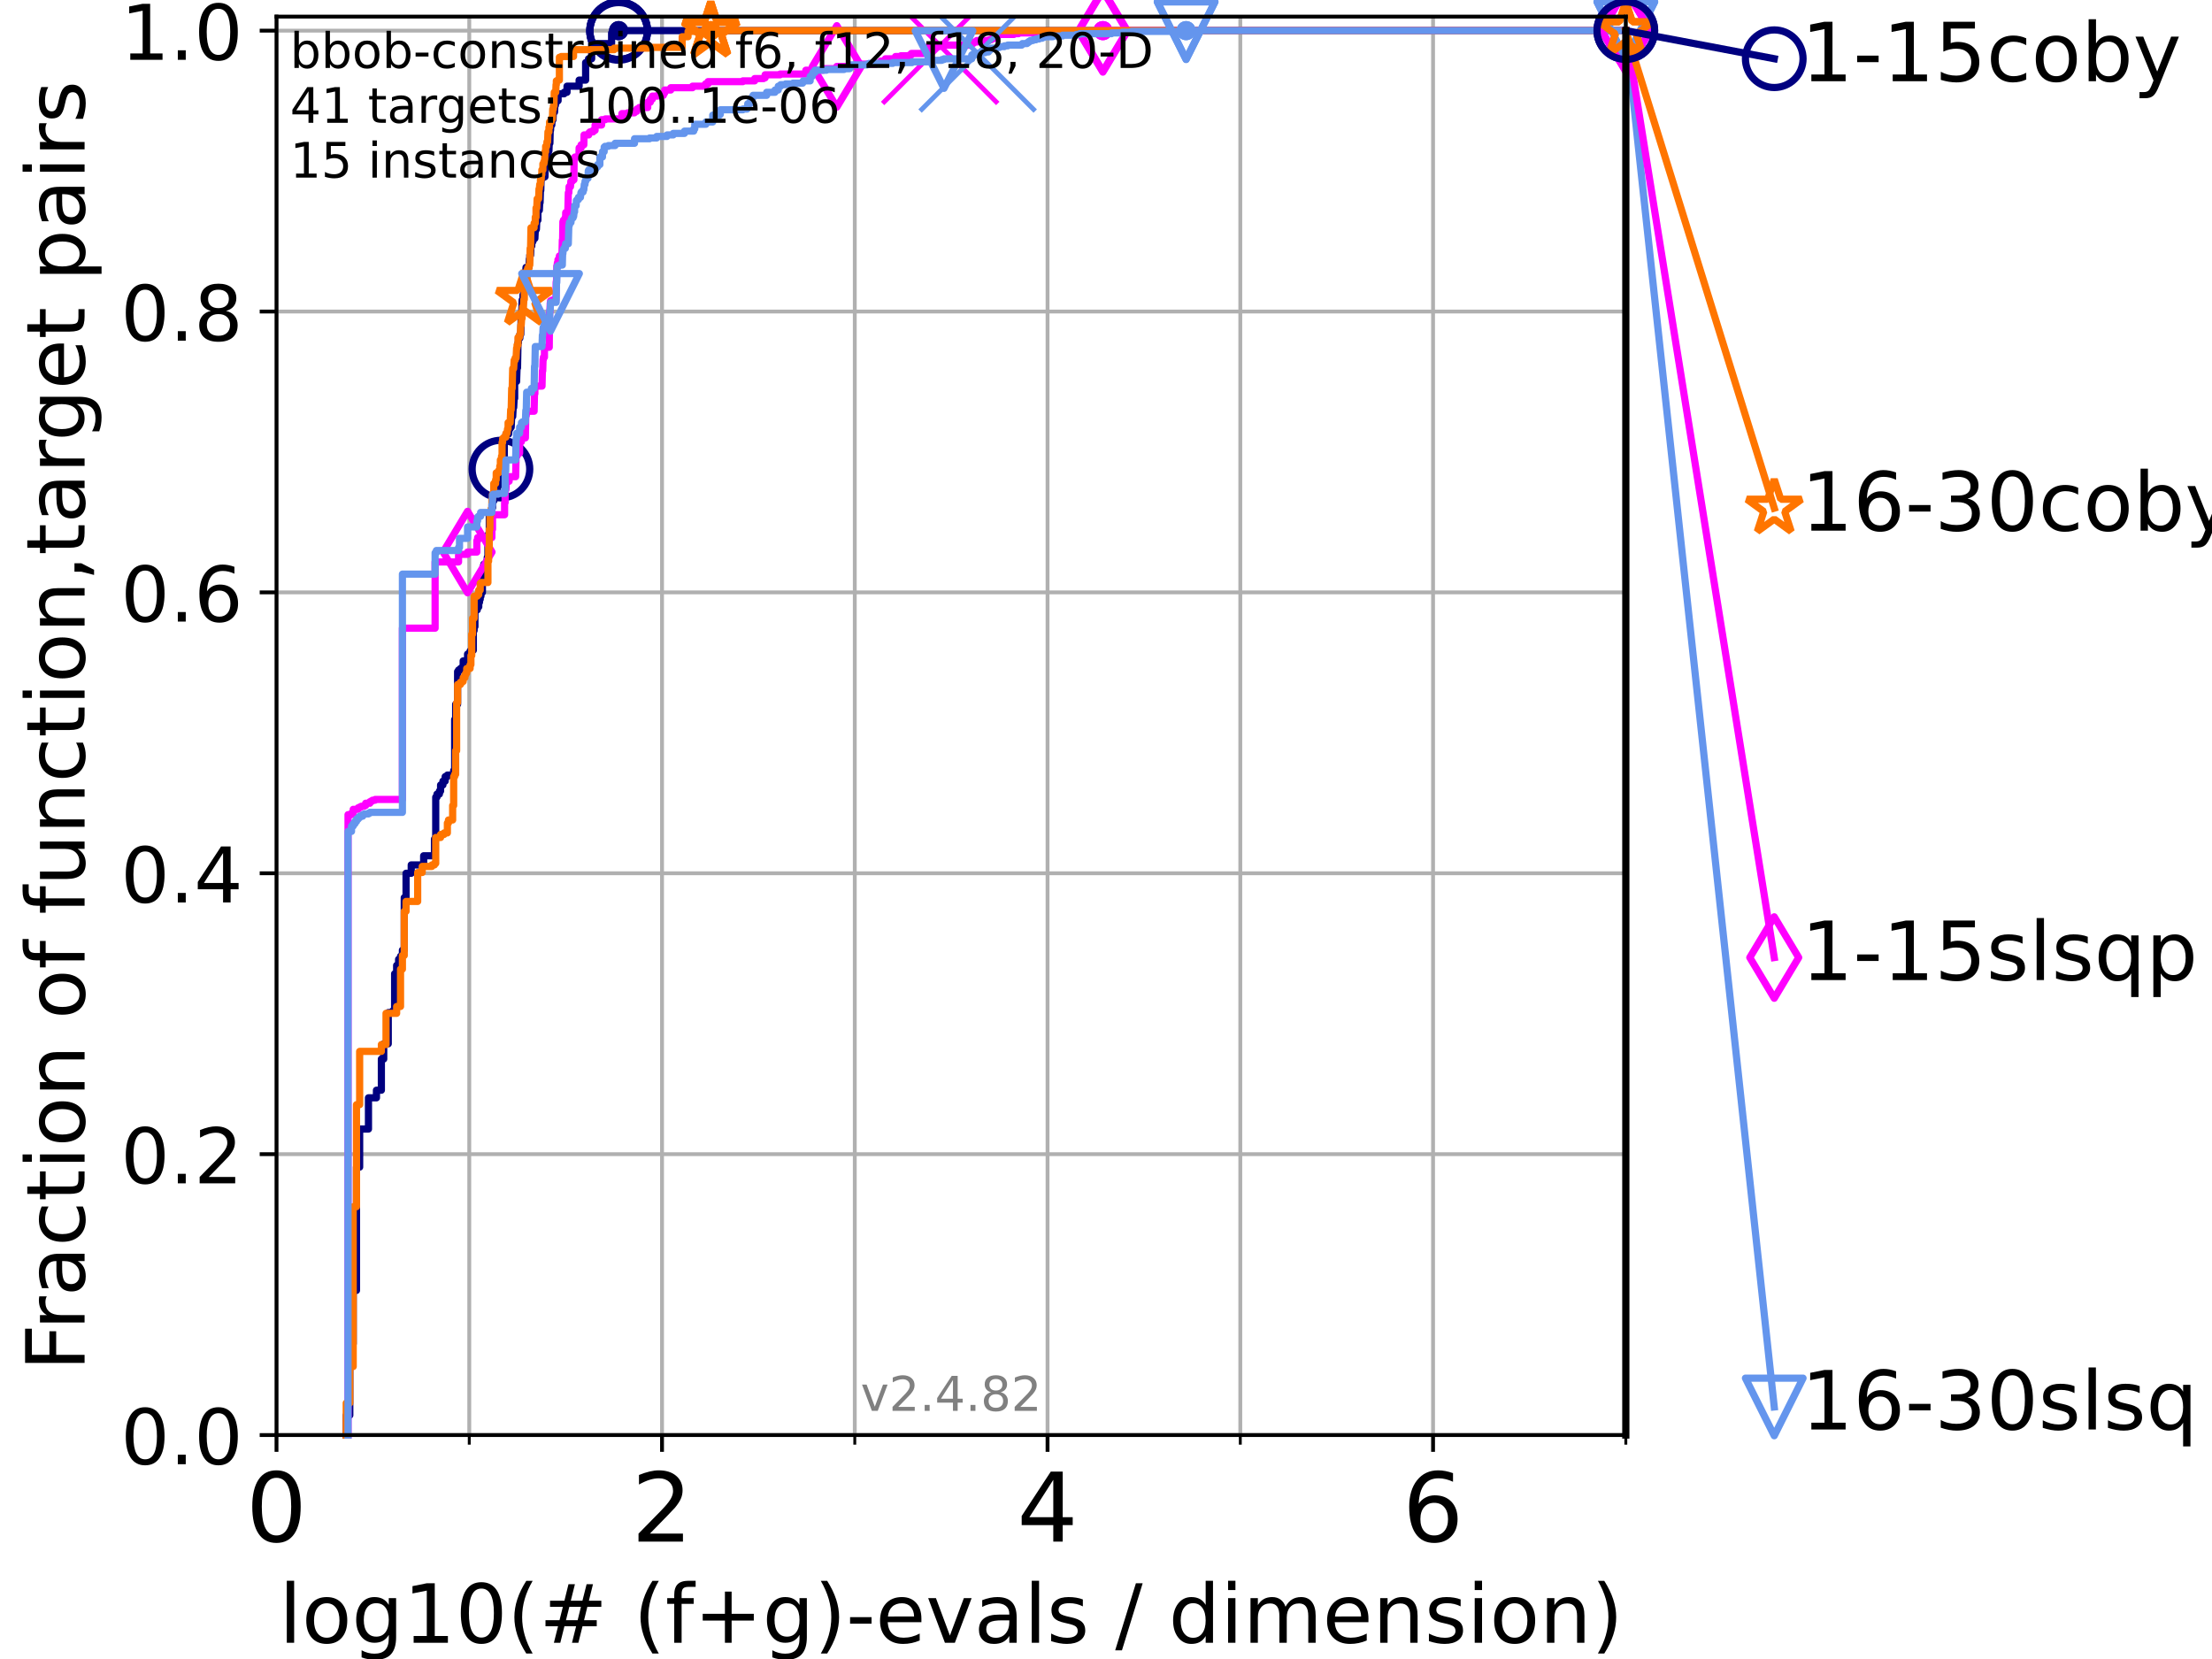 <?xml version="1.0" encoding="utf-8" standalone="no"?>
<!DOCTYPE svg PUBLIC "-//W3C//DTD SVG 1.1//EN"
  "http://www.w3.org/Graphics/SVG/1.1/DTD/svg11.dtd">
<!-- Created with matplotlib (https://matplotlib.org/) -->
<svg height="345.6pt" version="1.1" viewBox="0 0 460.8 345.6" width="460.8pt" xmlns="http://www.w3.org/2000/svg" xmlns:xlink="http://www.w3.org/1999/xlink">
 <defs>
  <style type="text/css">*{stroke-linecap:butt;stroke-linejoin:round;}</style>
 </defs>
 <g id="figure_1">
  <g id="patch_1">
   <path d="M 0 345.6 
L 460.8 345.6 
L 460.8 0 
L 0 0 
z
" style="fill:#ffffff;"/>
  </g>
  <g id="axes_1">
   <g id="patch_2">
    <path d="M 57.6 298.944 
L 338.688 298.944 
L 338.688 3.456 
L 57.6 3.456 
z
" style="fill:#ffffff;"/>
   </g>
   <g id="matplotlib.axis_1">
    <g id="xtick_1">
     <g id="line2d_1">
      <path clip-path="url(#pe21f933fa0)" d="M 57.6 298.944 
L 57.6 3.456 
" style="fill:none;stroke:#b0b0b0;stroke-linecap:square;stroke-width:0.8;"/>
     </g>
     <g id="line2d_2">
      <defs>
       <path d="M 0 0 
L 0 3.5 
" id="ma021b61441" style="stroke:#000000;stroke-width:0.8;"/>
      </defs>
      <g>
       <use style="stroke:#000000;stroke-width:0.8;" x="57.6" xlink:href="#ma021b61441" y="298.944"/>
      </g>
     </g>
     <g id="text_1">
      <!-- 0 -->
      <g transform="translate(51.237 321.141)scale(0.2 -0.2)">
       <defs>
        <path d="M 31.781 66.406 
Q 24.172 66.406 20.328 58.906 
Q 16.5 51.422 16.5 36.375 
Q 16.5 21.391 20.328 13.891 
Q 24.172 6.391 31.781 6.391 
Q 39.453 6.391 43.281 13.891 
Q 47.125 21.391 47.125 36.375 
Q 47.125 51.422 43.281 58.906 
Q 39.453 66.406 31.781 66.406 
z
M 31.781 74.219 
Q 44.047 74.219 50.516 64.516 
Q 56.984 54.828 56.984 36.375 
Q 56.984 17.969 50.516 8.266 
Q 44.047 -1.422 31.781 -1.422 
Q 19.531 -1.422 13.062 8.266 
Q 6.594 17.969 6.594 36.375 
Q 6.594 54.828 13.062 64.516 
Q 19.531 74.219 31.781 74.219 
z
" id="DejaVuSans-48"/>
       </defs>
       <use xlink:href="#DejaVuSans-48"/>
      </g>
     </g>
    </g>
    <g id="xtick_2">
     <g id="line2d_3">
      <path clip-path="url(#pe21f933fa0)" d="M 137.911 298.944 
L 137.911 3.456 
" style="fill:none;stroke:#b0b0b0;stroke-linecap:square;stroke-width:0.8;"/>
     </g>
     <g id="line2d_4">
      <g>
       <use style="stroke:#000000;stroke-width:0.8;" x="137.911" xlink:href="#ma021b61441" y="298.944"/>
      </g>
     </g>
     <g id="text_2">
      <!-- 2 -->
      <g transform="translate(131.548 321.141)scale(0.2 -0.2)">
       <defs>
        <path d="M 19.188 8.297 
L 53.609 8.297 
L 53.609 0 
L 7.328 0 
L 7.328 8.297 
Q 12.938 14.109 22.625 23.891 
Q 32.328 33.688 34.812 36.531 
Q 39.547 41.844 41.422 45.531 
Q 43.312 49.219 43.312 52.781 
Q 43.312 58.594 39.234 62.25 
Q 35.156 65.922 28.609 65.922 
Q 23.969 65.922 18.812 64.312 
Q 13.672 62.703 7.812 59.422 
L 7.812 69.391 
Q 13.766 71.781 18.938 73 
Q 24.125 74.219 28.422 74.219 
Q 39.75 74.219 46.484 68.547 
Q 53.219 62.891 53.219 53.422 
Q 53.219 48.922 51.531 44.891 
Q 49.859 40.875 45.406 35.406 
Q 44.188 33.984 37.641 27.219 
Q 31.109 20.453 19.188 8.297 
z
" id="DejaVuSans-50"/>
       </defs>
       <use xlink:href="#DejaVuSans-50"/>
      </g>
     </g>
    </g>
    <g id="xtick_3">
     <g id="line2d_5">
      <path clip-path="url(#pe21f933fa0)" d="M 218.222 298.944 
L 218.222 3.456 
" style="fill:none;stroke:#b0b0b0;stroke-linecap:square;stroke-width:0.8;"/>
     </g>
     <g id="line2d_6">
      <g>
       <use style="stroke:#000000;stroke-width:0.8;" x="218.222" xlink:href="#ma021b61441" y="298.944"/>
      </g>
     </g>
     <g id="text_3">
      <!-- 4 -->
      <g transform="translate(211.859 321.141)scale(0.2 -0.2)">
       <defs>
        <path d="M 37.797 64.312 
L 12.891 25.391 
L 37.797 25.391 
z
M 35.203 72.906 
L 47.609 72.906 
L 47.609 25.391 
L 58.016 25.391 
L 58.016 17.188 
L 47.609 17.188 
L 47.609 0 
L 37.797 0 
L 37.797 17.188 
L 4.891 17.188 
L 4.891 26.703 
z
" id="DejaVuSans-52"/>
       </defs>
       <use xlink:href="#DejaVuSans-52"/>
      </g>
     </g>
    </g>
    <g id="xtick_4">
     <g id="line2d_7">
      <path clip-path="url(#pe21f933fa0)" d="M 298.533 298.944 
L 298.533 3.456 
" style="fill:none;stroke:#b0b0b0;stroke-linecap:square;stroke-width:0.8;"/>
     </g>
     <g id="line2d_8">
      <g>
       <use style="stroke:#000000;stroke-width:0.8;" x="298.533" xlink:href="#ma021b61441" y="298.944"/>
      </g>
     </g>
     <g id="text_4">
      <!-- 6 -->
      <g transform="translate(292.17 321.141)scale(0.2 -0.2)">
       <defs>
        <path d="M 33.016 40.375 
Q 26.375 40.375 22.484 35.828 
Q 18.609 31.297 18.609 23.391 
Q 18.609 15.531 22.484 10.953 
Q 26.375 6.391 33.016 6.391 
Q 39.656 6.391 43.531 10.953 
Q 47.406 15.531 47.406 23.391 
Q 47.406 31.297 43.531 35.828 
Q 39.656 40.375 33.016 40.375 
z
M 52.594 71.297 
L 52.594 62.312 
Q 48.875 64.062 45.094 64.984 
Q 41.312 65.922 37.594 65.922 
Q 27.828 65.922 22.672 59.328 
Q 17.531 52.734 16.797 39.406 
Q 19.672 43.656 24.016 45.922 
Q 28.375 48.188 33.594 48.188 
Q 44.578 48.188 50.953 41.516 
Q 57.328 34.859 57.328 23.391 
Q 57.328 12.156 50.688 5.359 
Q 44.047 -1.422 33.016 -1.422 
Q 20.359 -1.422 13.672 8.266 
Q 6.984 17.969 6.984 36.375 
Q 6.984 53.656 15.188 63.938 
Q 23.391 74.219 37.203 74.219 
Q 40.922 74.219 44.703 73.484 
Q 48.484 72.75 52.594 71.297 
z
" id="DejaVuSans-54"/>
       </defs>
       <use xlink:href="#DejaVuSans-54"/>
      </g>
     </g>
    </g>
    <g id="xtick_5">
     <g id="line2d_9">
      <path clip-path="url(#pe21f933fa0)" d="M 97.755 298.944 
L 97.755 3.456 
" style="fill:none;stroke:#b0b0b0;stroke-linecap:square;stroke-width:0.8;"/>
     </g>
     <g id="line2d_10">
      <defs>
       <path d="M 0 0 
L 0 2 
" id="m31e48c69d9" style="stroke:#000000;stroke-width:0.6;"/>
      </defs>
      <g>
       <use style="stroke:#000000;stroke-width:0.6;" x="97.755" xlink:href="#m31e48c69d9" y="298.944"/>
      </g>
     </g>
    </g>
    <g id="xtick_6">
     <g id="line2d_11">
      <path clip-path="url(#pe21f933fa0)" d="M 178.066 298.944 
L 178.066 3.456 
" style="fill:none;stroke:#b0b0b0;stroke-linecap:square;stroke-width:0.8;"/>
     </g>
     <g id="line2d_12">
      <g>
       <use style="stroke:#000000;stroke-width:0.6;" x="178.066" xlink:href="#m31e48c69d9" y="298.944"/>
      </g>
     </g>
    </g>
    <g id="xtick_7">
     <g id="line2d_13">
      <path clip-path="url(#pe21f933fa0)" d="M 258.377 298.944 
L 258.377 3.456 
" style="fill:none;stroke:#b0b0b0;stroke-linecap:square;stroke-width:0.8;"/>
     </g>
     <g id="line2d_14">
      <g>
       <use style="stroke:#000000;stroke-width:0.6;" x="258.377" xlink:href="#m31e48c69d9" y="298.944"/>
      </g>
     </g>
    </g>
    <g id="xtick_8">
     <g id="line2d_15">
      <path clip-path="url(#pe21f933fa0)" d="M 338.688 298.944 
L 338.688 3.456 
" style="fill:none;stroke:#b0b0b0;stroke-linecap:square;stroke-width:0.8;"/>
     </g>
     <g id="line2d_16">
      <g>
       <use style="stroke:#000000;stroke-width:0.6;" x="338.688" xlink:href="#m31e48c69d9" y="298.944"/>
      </g>
     </g>
    </g>
    <g id="text_5">
     <!-- log10(# (f+g)-evals / dimension) -->
     <g transform="translate(58.145 342.218)scale(0.17 -0.17)">
      <defs>
       <path d="M 9.422 75.984 
L 18.406 75.984 
L 18.406 0 
L 9.422 0 
z
" id="DejaVuSans-108"/>
       <path d="M 30.609 48.391 
Q 23.391 48.391 19.188 42.75 
Q 14.984 37.109 14.984 27.297 
Q 14.984 17.484 19.156 11.844 
Q 23.344 6.203 30.609 6.203 
Q 37.797 6.203 41.984 11.859 
Q 46.188 17.531 46.188 27.297 
Q 46.188 37.016 41.984 42.703 
Q 37.797 48.391 30.609 48.391 
z
M 30.609 56 
Q 42.328 56 49.016 48.375 
Q 55.719 40.766 55.719 27.297 
Q 55.719 13.875 49.016 6.219 
Q 42.328 -1.422 30.609 -1.422 
Q 18.844 -1.422 12.172 6.219 
Q 5.516 13.875 5.516 27.297 
Q 5.516 40.766 12.172 48.375 
Q 18.844 56 30.609 56 
z
" id="DejaVuSans-111"/>
       <path d="M 45.406 27.984 
Q 45.406 37.75 41.375 43.109 
Q 37.359 48.484 30.078 48.484 
Q 22.859 48.484 18.828 43.109 
Q 14.797 37.75 14.797 27.984 
Q 14.797 18.266 18.828 12.891 
Q 22.859 7.516 30.078 7.516 
Q 37.359 7.516 41.375 12.891 
Q 45.406 18.266 45.406 27.984 
z
M 54.391 6.781 
Q 54.391 -7.172 48.188 -13.984 
Q 42 -20.797 29.203 -20.797 
Q 24.469 -20.797 20.266 -20.094 
Q 16.062 -19.391 12.109 -17.922 
L 12.109 -9.188 
Q 16.062 -11.328 19.922 -12.344 
Q 23.781 -13.375 27.781 -13.375 
Q 36.625 -13.375 41.016 -8.766 
Q 45.406 -4.156 45.406 5.172 
L 45.406 9.625 
Q 42.625 4.781 38.281 2.391 
Q 33.938 0 27.875 0 
Q 17.828 0 11.672 7.656 
Q 5.516 15.328 5.516 27.984 
Q 5.516 40.672 11.672 48.328 
Q 17.828 56 27.875 56 
Q 33.938 56 38.281 53.609 
Q 42.625 51.219 45.406 46.391 
L 45.406 54.688 
L 54.391 54.688 
z
" id="DejaVuSans-103"/>
       <path d="M 12.406 8.297 
L 28.516 8.297 
L 28.516 63.922 
L 10.984 60.406 
L 10.984 69.391 
L 28.422 72.906 
L 38.281 72.906 
L 38.281 8.297 
L 54.391 8.297 
L 54.391 0 
L 12.406 0 
z
" id="DejaVuSans-49"/>
       <path d="M 31 75.875 
Q 24.469 64.656 21.281 53.656 
Q 18.109 42.672 18.109 31.391 
Q 18.109 20.125 21.312 9.062 
Q 24.516 -2 31 -13.188 
L 23.188 -13.188 
Q 15.875 -1.703 12.234 9.375 
Q 8.594 20.453 8.594 31.391 
Q 8.594 42.281 12.203 53.312 
Q 15.828 64.359 23.188 75.875 
z
" id="DejaVuSans-40"/>
       <path d="M 51.125 44 
L 36.922 44 
L 32.812 27.688 
L 47.125 27.688 
z
M 43.797 71.781 
L 38.719 51.516 
L 52.984 51.516 
L 58.109 71.781 
L 65.922 71.781 
L 60.891 51.516 
L 76.125 51.516 
L 76.125 44 
L 58.984 44 
L 54.984 27.688 
L 70.516 27.688 
L 70.516 20.219 
L 53.078 20.219 
L 48 0 
L 40.188 0 
L 45.219 20.219 
L 30.906 20.219 
L 25.875 0 
L 18.016 0 
L 23.094 20.219 
L 7.719 20.219 
L 7.719 27.688 
L 24.906 27.688 
L 29 44 
L 13.281 44 
L 13.281 51.516 
L 30.906 51.516 
L 35.891 71.781 
z
" id="DejaVuSans-35"/>
       <path id="DejaVuSans-32"/>
       <path d="M 37.109 75.984 
L 37.109 68.5 
L 28.516 68.5 
Q 23.688 68.5 21.797 66.547 
Q 19.922 64.594 19.922 59.516 
L 19.922 54.688 
L 34.719 54.688 
L 34.719 47.703 
L 19.922 47.703 
L 19.922 0 
L 10.891 0 
L 10.891 47.703 
L 2.297 47.703 
L 2.297 54.688 
L 10.891 54.688 
L 10.891 58.5 
Q 10.891 67.625 15.141 71.797 
Q 19.391 75.984 28.609 75.984 
z
" id="DejaVuSans-102"/>
       <path d="M 46 62.703 
L 46 35.5 
L 73.188 35.5 
L 73.188 27.203 
L 46 27.203 
L 46 0 
L 37.797 0 
L 37.797 27.203 
L 10.594 27.203 
L 10.594 35.5 
L 37.797 35.5 
L 37.797 62.703 
z
" id="DejaVuSans-43"/>
       <path d="M 8.016 75.875 
L 15.828 75.875 
Q 23.141 64.359 26.781 53.312 
Q 30.422 42.281 30.422 31.391 
Q 30.422 20.453 26.781 9.375 
Q 23.141 -1.703 15.828 -13.188 
L 8.016 -13.188 
Q 14.5 -2 17.703 9.062 
Q 20.906 20.125 20.906 31.391 
Q 20.906 42.672 17.703 53.656 
Q 14.5 64.656 8.016 75.875 
z
" id="DejaVuSans-41"/>
       <path d="M 4.891 31.391 
L 31.203 31.391 
L 31.203 23.391 
L 4.891 23.391 
z
" id="DejaVuSans-45"/>
       <path d="M 56.203 29.594 
L 56.203 25.203 
L 14.891 25.203 
Q 15.484 15.922 20.484 11.062 
Q 25.484 6.203 34.422 6.203 
Q 39.594 6.203 44.453 7.469 
Q 49.312 8.734 54.109 11.281 
L 54.109 2.781 
Q 49.266 0.734 44.188 -0.344 
Q 39.109 -1.422 33.891 -1.422 
Q 20.797 -1.422 13.156 6.188 
Q 5.516 13.812 5.516 26.812 
Q 5.516 40.234 12.766 48.109 
Q 20.016 56 32.328 56 
Q 43.359 56 49.781 48.891 
Q 56.203 41.797 56.203 29.594 
z
M 47.219 32.234 
Q 47.125 39.594 43.094 43.984 
Q 39.062 48.391 32.422 48.391 
Q 24.906 48.391 20.391 44.141 
Q 15.875 39.891 15.188 32.172 
z
" id="DejaVuSans-101"/>
       <path d="M 2.984 54.688 
L 12.5 54.688 
L 29.594 8.797 
L 46.688 54.688 
L 56.203 54.688 
L 35.688 0 
L 23.484 0 
z
" id="DejaVuSans-118"/>
       <path d="M 34.281 27.484 
Q 23.391 27.484 19.188 25 
Q 14.984 22.516 14.984 16.5 
Q 14.984 11.719 18.141 8.906 
Q 21.297 6.109 26.703 6.109 
Q 34.188 6.109 38.703 11.406 
Q 43.219 16.703 43.219 25.484 
L 43.219 27.484 
z
M 52.203 31.203 
L 52.203 0 
L 43.219 0 
L 43.219 8.297 
Q 40.141 3.328 35.547 0.953 
Q 30.953 -1.422 24.312 -1.422 
Q 15.922 -1.422 10.953 3.297 
Q 6 8.016 6 15.922 
Q 6 25.141 12.172 29.828 
Q 18.359 34.516 30.609 34.516 
L 43.219 34.516 
L 43.219 35.406 
Q 43.219 41.609 39.141 45 
Q 35.062 48.391 27.688 48.391 
Q 23 48.391 18.547 47.266 
Q 14.109 46.141 10.016 43.891 
L 10.016 52.203 
Q 14.938 54.109 19.578 55.047 
Q 24.219 56 28.609 56 
Q 40.484 56 46.344 49.844 
Q 52.203 43.703 52.203 31.203 
z
" id="DejaVuSans-97"/>
       <path d="M 44.281 53.078 
L 44.281 44.578 
Q 40.484 46.531 36.375 47.5 
Q 32.281 48.484 27.875 48.484 
Q 21.188 48.484 17.844 46.438 
Q 14.5 44.391 14.5 40.281 
Q 14.5 37.156 16.891 35.375 
Q 19.281 33.594 26.516 31.984 
L 29.594 31.297 
Q 39.156 29.25 43.188 25.516 
Q 47.219 21.781 47.219 15.094 
Q 47.219 7.469 41.188 3.016 
Q 35.156 -1.422 24.609 -1.422 
Q 20.219 -1.422 15.453 -0.562 
Q 10.688 0.297 5.422 2 
L 5.422 11.281 
Q 10.406 8.688 15.234 7.391 
Q 20.062 6.109 24.812 6.109 
Q 31.156 6.109 34.562 8.281 
Q 37.984 10.453 37.984 14.406 
Q 37.984 18.062 35.516 20.016 
Q 33.062 21.969 24.703 23.781 
L 21.578 24.516 
Q 13.234 26.266 9.516 29.906 
Q 5.812 33.547 5.812 39.891 
Q 5.812 47.609 11.281 51.797 
Q 16.75 56 26.812 56 
Q 31.781 56 36.172 55.266 
Q 40.578 54.547 44.281 53.078 
z
" id="DejaVuSans-115"/>
       <path d="M 25.391 72.906 
L 33.688 72.906 
L 8.297 -9.281 
L 0 -9.281 
z
" id="DejaVuSans-47"/>
       <path d="M 45.406 46.391 
L 45.406 75.984 
L 54.391 75.984 
L 54.391 0 
L 45.406 0 
L 45.406 8.203 
Q 42.578 3.328 38.25 0.953 
Q 33.938 -1.422 27.875 -1.422 
Q 17.969 -1.422 11.734 6.484 
Q 5.516 14.406 5.516 27.297 
Q 5.516 40.188 11.734 48.094 
Q 17.969 56 27.875 56 
Q 33.938 56 38.25 53.625 
Q 42.578 51.266 45.406 46.391 
z
M 14.797 27.297 
Q 14.797 17.391 18.875 11.75 
Q 22.953 6.109 30.078 6.109 
Q 37.203 6.109 41.297 11.75 
Q 45.406 17.391 45.406 27.297 
Q 45.406 37.203 41.297 42.844 
Q 37.203 48.484 30.078 48.484 
Q 22.953 48.484 18.875 42.844 
Q 14.797 37.203 14.797 27.297 
z
" id="DejaVuSans-100"/>
       <path d="M 9.422 54.688 
L 18.406 54.688 
L 18.406 0 
L 9.422 0 
z
M 9.422 75.984 
L 18.406 75.984 
L 18.406 64.594 
L 9.422 64.594 
z
" id="DejaVuSans-105"/>
       <path d="M 52 44.188 
Q 55.375 50.25 60.062 53.125 
Q 64.75 56 71.094 56 
Q 79.641 56 84.281 50.016 
Q 88.922 44.047 88.922 33.016 
L 88.922 0 
L 79.891 0 
L 79.891 32.719 
Q 79.891 40.578 77.094 44.375 
Q 74.312 48.188 68.609 48.188 
Q 61.625 48.188 57.562 43.547 
Q 53.516 38.922 53.516 30.906 
L 53.516 0 
L 44.484 0 
L 44.484 32.719 
Q 44.484 40.625 41.703 44.406 
Q 38.922 48.188 33.109 48.188 
Q 26.219 48.188 22.156 43.531 
Q 18.109 38.875 18.109 30.906 
L 18.109 0 
L 9.078 0 
L 9.078 54.688 
L 18.109 54.688 
L 18.109 46.188 
Q 21.188 51.219 25.484 53.609 
Q 29.781 56 35.688 56 
Q 41.656 56 45.828 52.969 
Q 50 49.953 52 44.188 
z
" id="DejaVuSans-109"/>
       <path d="M 54.891 33.016 
L 54.891 0 
L 45.906 0 
L 45.906 32.719 
Q 45.906 40.484 42.875 44.328 
Q 39.844 48.188 33.797 48.188 
Q 26.516 48.188 22.312 43.547 
Q 18.109 38.922 18.109 30.906 
L 18.109 0 
L 9.078 0 
L 9.078 54.688 
L 18.109 54.688 
L 18.109 46.188 
Q 21.344 51.125 25.703 53.562 
Q 30.078 56 35.797 56 
Q 45.219 56 50.047 50.172 
Q 54.891 44.344 54.891 33.016 
z
" id="DejaVuSans-110"/>
      </defs>
      <use xlink:href="#DejaVuSans-108"/>
      <use x="27.783" xlink:href="#DejaVuSans-111"/>
      <use x="88.965" xlink:href="#DejaVuSans-103"/>
      <use x="152.441" xlink:href="#DejaVuSans-49"/>
      <use x="216.064" xlink:href="#DejaVuSans-48"/>
      <use x="279.688" xlink:href="#DejaVuSans-40"/>
      <use x="318.701" xlink:href="#DejaVuSans-35"/>
      <use x="402.49" xlink:href="#DejaVuSans-32"/>
      <use x="434.277" xlink:href="#DejaVuSans-40"/>
      <use x="473.291" xlink:href="#DejaVuSans-102"/>
      <use x="508.496" xlink:href="#DejaVuSans-43"/>
      <use x="592.285" xlink:href="#DejaVuSans-103"/>
      <use x="655.762" xlink:href="#DejaVuSans-41"/>
      <use x="694.775" xlink:href="#DejaVuSans-45"/>
      <use x="730.859" xlink:href="#DejaVuSans-101"/>
      <use x="792.383" xlink:href="#DejaVuSans-118"/>
      <use x="851.562" xlink:href="#DejaVuSans-97"/>
      <use x="912.842" xlink:href="#DejaVuSans-108"/>
      <use x="940.625" xlink:href="#DejaVuSans-115"/>
      <use x="992.725" xlink:href="#DejaVuSans-32"/>
      <use x="1024.512" xlink:href="#DejaVuSans-47"/>
      <use x="1058.203" xlink:href="#DejaVuSans-32"/>
      <use x="1089.99" xlink:href="#DejaVuSans-100"/>
      <use x="1153.467" xlink:href="#DejaVuSans-105"/>
      <use x="1181.25" xlink:href="#DejaVuSans-109"/>
      <use x="1278.662" xlink:href="#DejaVuSans-101"/>
      <use x="1340.186" xlink:href="#DejaVuSans-110"/>
      <use x="1403.564" xlink:href="#DejaVuSans-115"/>
      <use x="1455.664" xlink:href="#DejaVuSans-105"/>
      <use x="1483.447" xlink:href="#DejaVuSans-111"/>
      <use x="1544.629" xlink:href="#DejaVuSans-110"/>
      <use x="1608.008" xlink:href="#DejaVuSans-41"/>
     </g>
    </g>
   </g>
   <g id="matplotlib.axis_2">
    <g id="ytick_1">
     <g id="line2d_17">
      <path clip-path="url(#pe21f933fa0)" d="M 57.6 298.944 
L 338.688 298.944 
" style="fill:none;stroke:#b0b0b0;stroke-linecap:square;stroke-width:0.8;"/>
     </g>
     <g id="line2d_18">
      <defs>
       <path d="M 0 0 
L -3.5 0 
" id="m5675aa3a74" style="stroke:#000000;stroke-width:0.8;"/>
      </defs>
      <g>
       <use style="stroke:#000000;stroke-width:0.8;" x="57.6" xlink:href="#m5675aa3a74" y="298.944"/>
      </g>
     </g>
     <g id="text_6">
      <!-- 0.0 -->
      <g transform="translate(25.155 305.023)scale(0.16 -0.16)">
       <defs>
        <path d="M 10.688 12.406 
L 21 12.406 
L 21 0 
L 10.688 0 
z
" id="DejaVuSans-46"/>
       </defs>
       <use xlink:href="#DejaVuSans-48"/>
       <use x="63.623" xlink:href="#DejaVuSans-46"/>
       <use x="95.41" xlink:href="#DejaVuSans-48"/>
      </g>
     </g>
    </g>
    <g id="ytick_2">
     <g id="line2d_19">
      <path clip-path="url(#pe21f933fa0)" d="M 57.6 240.432 
L 338.688 240.432 
" style="fill:none;stroke:#b0b0b0;stroke-linecap:square;stroke-width:0.8;"/>
     </g>
     <g id="line2d_20">
      <g>
       <use style="stroke:#000000;stroke-width:0.8;" x="57.6" xlink:href="#m5675aa3a74" y="240.432"/>
      </g>
     </g>
     <g id="text_7">
      <!-- 0.2 -->
      <g transform="translate(25.155 246.51)scale(0.16 -0.16)">
       <use xlink:href="#DejaVuSans-48"/>
       <use x="63.623" xlink:href="#DejaVuSans-46"/>
       <use x="95.41" xlink:href="#DejaVuSans-50"/>
      </g>
     </g>
    </g>
    <g id="ytick_3">
     <g id="line2d_21">
      <path clip-path="url(#pe21f933fa0)" d="M 57.6 181.919 
L 338.688 181.919 
" style="fill:none;stroke:#b0b0b0;stroke-linecap:square;stroke-width:0.8;"/>
     </g>
     <g id="line2d_22">
      <g>
       <use style="stroke:#000000;stroke-width:0.8;" x="57.6" xlink:href="#m5675aa3a74" y="181.919"/>
      </g>
     </g>
     <g id="text_8">
      <!-- 0.4 -->
      <g transform="translate(25.155 187.998)scale(0.16 -0.16)">
       <use xlink:href="#DejaVuSans-48"/>
       <use x="63.623" xlink:href="#DejaVuSans-46"/>
       <use x="95.41" xlink:href="#DejaVuSans-52"/>
      </g>
     </g>
    </g>
    <g id="ytick_4">
     <g id="line2d_23">
      <path clip-path="url(#pe21f933fa0)" d="M 57.6 123.407 
L 338.688 123.407 
" style="fill:none;stroke:#b0b0b0;stroke-linecap:square;stroke-width:0.8;"/>
     </g>
     <g id="line2d_24">
      <g>
       <use style="stroke:#000000;stroke-width:0.8;" x="57.6" xlink:href="#m5675aa3a74" y="123.407"/>
      </g>
     </g>
     <g id="text_9">
      <!-- 0.6 -->
      <g transform="translate(25.155 129.485)scale(0.16 -0.16)">
       <use xlink:href="#DejaVuSans-48"/>
       <use x="63.623" xlink:href="#DejaVuSans-46"/>
       <use x="95.41" xlink:href="#DejaVuSans-54"/>
      </g>
     </g>
    </g>
    <g id="ytick_5">
     <g id="line2d_25">
      <path clip-path="url(#pe21f933fa0)" d="M 57.6 64.894 
L 338.688 64.894 
" style="fill:none;stroke:#b0b0b0;stroke-linecap:square;stroke-width:0.8;"/>
     </g>
     <g id="line2d_26">
      <g>
       <use style="stroke:#000000;stroke-width:0.8;" x="57.6" xlink:href="#m5675aa3a74" y="64.894"/>
      </g>
     </g>
     <g id="text_10">
      <!-- 0.8 -->
      <g transform="translate(25.155 70.973)scale(0.16 -0.16)">
       <defs>
        <path d="M 31.781 34.625 
Q 24.75 34.625 20.719 30.859 
Q 16.703 27.094 16.703 20.516 
Q 16.703 13.922 20.719 10.156 
Q 24.75 6.391 31.781 6.391 
Q 38.812 6.391 42.859 10.172 
Q 46.922 13.969 46.922 20.516 
Q 46.922 27.094 42.891 30.859 
Q 38.875 34.625 31.781 34.625 
z
M 21.922 38.812 
Q 15.578 40.375 12.031 44.719 
Q 8.5 49.078 8.5 55.328 
Q 8.5 64.062 14.719 69.141 
Q 20.953 74.219 31.781 74.219 
Q 42.672 74.219 48.875 69.141 
Q 55.078 64.062 55.078 55.328 
Q 55.078 49.078 51.531 44.719 
Q 48 40.375 41.703 38.812 
Q 48.828 37.156 52.797 32.312 
Q 56.781 27.484 56.781 20.516 
Q 56.781 9.906 50.312 4.234 
Q 43.844 -1.422 31.781 -1.422 
Q 19.734 -1.422 13.25 4.234 
Q 6.781 9.906 6.781 20.516 
Q 6.781 27.484 10.781 32.312 
Q 14.797 37.156 21.922 38.812 
z
M 18.312 54.391 
Q 18.312 48.734 21.844 45.562 
Q 25.391 42.391 31.781 42.391 
Q 38.141 42.391 41.719 45.562 
Q 45.312 48.734 45.312 54.391 
Q 45.312 60.062 41.719 63.234 
Q 38.141 66.406 31.781 66.406 
Q 25.391 66.406 21.844 63.234 
Q 18.312 60.062 18.312 54.391 
z
" id="DejaVuSans-56"/>
       </defs>
       <use xlink:href="#DejaVuSans-48"/>
       <use x="63.623" xlink:href="#DejaVuSans-46"/>
       <use x="95.41" xlink:href="#DejaVuSans-56"/>
      </g>
     </g>
    </g>
    <g id="ytick_6">
     <g id="line2d_27">
      <path clip-path="url(#pe21f933fa0)" d="M 57.6 6.382 
L 338.688 6.382 
" style="fill:none;stroke:#b0b0b0;stroke-linecap:square;stroke-width:0.8;"/>
     </g>
     <g id="line2d_28">
      <g>
       <use style="stroke:#000000;stroke-width:0.8;" x="57.6" xlink:href="#m5675aa3a74" y="6.382"/>
      </g>
     </g>
     <g id="text_11">
      <!-- 1.0 -->
      <g transform="translate(25.155 12.46)scale(0.16 -0.16)">
       <use xlink:href="#DejaVuSans-49"/>
       <use x="63.623" xlink:href="#DejaVuSans-46"/>
       <use x="95.41" xlink:href="#DejaVuSans-48"/>
      </g>
     </g>
    </g>
    <g id="text_12">
     <!-- Fraction of function,target pairs -->
     <g transform="translate(17.62 285.585)rotate(-90)scale(0.17 -0.17)">
      <defs>
       <path d="M 9.812 72.906 
L 51.703 72.906 
L 51.703 64.594 
L 19.672 64.594 
L 19.672 43.109 
L 48.578 43.109 
L 48.578 34.812 
L 19.672 34.812 
L 19.672 0 
L 9.812 0 
z
" id="DejaVuSans-70"/>
       <path d="M 41.109 46.297 
Q 39.594 47.172 37.812 47.578 
Q 36.031 48 33.891 48 
Q 26.266 48 22.188 43.047 
Q 18.109 38.094 18.109 28.812 
L 18.109 0 
L 9.078 0 
L 9.078 54.688 
L 18.109 54.688 
L 18.109 46.188 
Q 20.953 51.172 25.484 53.578 
Q 30.031 56 36.531 56 
Q 37.453 56 38.578 55.875 
Q 39.703 55.766 41.062 55.516 
z
" id="DejaVuSans-114"/>
       <path d="M 48.781 52.594 
L 48.781 44.188 
Q 44.969 46.297 41.141 47.344 
Q 37.312 48.391 33.406 48.391 
Q 24.656 48.391 19.812 42.844 
Q 14.984 37.312 14.984 27.297 
Q 14.984 17.281 19.812 11.734 
Q 24.656 6.203 33.406 6.203 
Q 37.312 6.203 41.141 7.25 
Q 44.969 8.297 48.781 10.406 
L 48.781 2.094 
Q 45.016 0.344 40.984 -0.531 
Q 36.969 -1.422 32.422 -1.422 
Q 20.062 -1.422 12.781 6.344 
Q 5.516 14.109 5.516 27.297 
Q 5.516 40.672 12.859 48.328 
Q 20.219 56 33.016 56 
Q 37.156 56 41.109 55.141 
Q 45.062 54.297 48.781 52.594 
z
" id="DejaVuSans-99"/>
       <path d="M 18.312 70.219 
L 18.312 54.688 
L 36.812 54.688 
L 36.812 47.703 
L 18.312 47.703 
L 18.312 18.016 
Q 18.312 11.328 20.141 9.422 
Q 21.969 7.516 27.594 7.516 
L 36.812 7.516 
L 36.812 0 
L 27.594 0 
Q 17.188 0 13.234 3.875 
Q 9.281 7.766 9.281 18.016 
L 9.281 47.703 
L 2.688 47.703 
L 2.688 54.688 
L 9.281 54.688 
L 9.281 70.219 
z
" id="DejaVuSans-116"/>
       <path d="M 8.5 21.578 
L 8.5 54.688 
L 17.484 54.688 
L 17.484 21.922 
Q 17.484 14.156 20.5 10.266 
Q 23.531 6.391 29.594 6.391 
Q 36.859 6.391 41.078 11.031 
Q 45.312 15.672 45.312 23.688 
L 45.312 54.688 
L 54.297 54.688 
L 54.297 0 
L 45.312 0 
L 45.312 8.406 
Q 42.047 3.422 37.719 1 
Q 33.406 -1.422 27.688 -1.422 
Q 18.266 -1.422 13.375 4.438 
Q 8.5 10.297 8.5 21.578 
z
M 31.109 56 
z
" id="DejaVuSans-117"/>
       <path d="M 11.719 12.406 
L 22.016 12.406 
L 22.016 4 
L 14.016 -11.625 
L 7.719 -11.625 
L 11.719 4 
z
" id="DejaVuSans-44"/>
       <path d="M 18.109 8.203 
L 18.109 -20.797 
L 9.078 -20.797 
L 9.078 54.688 
L 18.109 54.688 
L 18.109 46.391 
Q 20.953 51.266 25.266 53.625 
Q 29.594 56 35.594 56 
Q 45.562 56 51.781 48.094 
Q 58.016 40.188 58.016 27.297 
Q 58.016 14.406 51.781 6.484 
Q 45.562 -1.422 35.594 -1.422 
Q 29.594 -1.422 25.266 0.953 
Q 20.953 3.328 18.109 8.203 
z
M 48.688 27.297 
Q 48.688 37.203 44.609 42.844 
Q 40.531 48.484 33.406 48.484 
Q 26.266 48.484 22.188 42.844 
Q 18.109 37.203 18.109 27.297 
Q 18.109 17.391 22.188 11.75 
Q 26.266 6.109 33.406 6.109 
Q 40.531 6.109 44.609 11.75 
Q 48.688 17.391 48.688 27.297 
z
" id="DejaVuSans-112"/>
      </defs>
      <use xlink:href="#DejaVuSans-70"/>
      <use x="50.27" xlink:href="#DejaVuSans-114"/>
      <use x="91.383" xlink:href="#DejaVuSans-97"/>
      <use x="152.662" xlink:href="#DejaVuSans-99"/>
      <use x="207.643" xlink:href="#DejaVuSans-116"/>
      <use x="246.852" xlink:href="#DejaVuSans-105"/>
      <use x="274.635" xlink:href="#DejaVuSans-111"/>
      <use x="335.816" xlink:href="#DejaVuSans-110"/>
      <use x="399.195" xlink:href="#DejaVuSans-32"/>
      <use x="430.982" xlink:href="#DejaVuSans-111"/>
      <use x="492.164" xlink:href="#DejaVuSans-102"/>
      <use x="527.369" xlink:href="#DejaVuSans-32"/>
      <use x="559.156" xlink:href="#DejaVuSans-102"/>
      <use x="594.361" xlink:href="#DejaVuSans-117"/>
      <use x="657.74" xlink:href="#DejaVuSans-110"/>
      <use x="721.119" xlink:href="#DejaVuSans-99"/>
      <use x="776.1" xlink:href="#DejaVuSans-116"/>
      <use x="815.309" xlink:href="#DejaVuSans-105"/>
      <use x="843.092" xlink:href="#DejaVuSans-111"/>
      <use x="904.273" xlink:href="#DejaVuSans-110"/>
      <use x="967.652" xlink:href="#DejaVuSans-44"/>
      <use x="999.439" xlink:href="#DejaVuSans-116"/>
      <use x="1038.648" xlink:href="#DejaVuSans-97"/>
      <use x="1099.928" xlink:href="#DejaVuSans-114"/>
      <use x="1139.291" xlink:href="#DejaVuSans-103"/>
      <use x="1202.768" xlink:href="#DejaVuSans-101"/>
      <use x="1264.291" xlink:href="#DejaVuSans-116"/>
      <use x="1303.5" xlink:href="#DejaVuSans-32"/>
      <use x="1335.287" xlink:href="#DejaVuSans-112"/>
      <use x="1398.764" xlink:href="#DejaVuSans-97"/>
      <use x="1460.043" xlink:href="#DejaVuSans-105"/>
      <use x="1487.826" xlink:href="#DejaVuSans-114"/>
      <use x="1528.939" xlink:href="#DejaVuSans-115"/>
     </g>
    </g>
   </g>
   <g id="line2d_29">
    <defs>
     <path d="M 0 1.5 
C 0.398 1.5 0.779 1.342 1.061 1.061 
C 1.342 0.779 1.5 0.398 1.5 0 
C 1.5 -0.398 1.342 -0.779 1.061 -1.061 
C 0.779 -1.342 0.398 -1.5 0 -1.5 
C -0.398 -1.5 -0.779 -1.342 -1.061 -1.061 
C -1.342 -0.779 -1.5 -0.398 -1.5 0 
C -1.5 0.398 -1.342 0.779 -1.061 1.061 
C -0.779 1.342 -0.398 1.5 0 1.5 
z
" id="m419d1534b2" style="stroke:#000080;"/>
    </defs>
    <g>
     <use style="fill:#000080;stroke:#000080;" x="128.871" xlink:href="#m419d1534b2" y="6.382"/>
     <use style="fill:#000080;stroke:#000080;" x="128.871" xlink:href="#m419d1534b2" y="6.382"/>
    </g>
   </g>
   <g id="line2d_30">
    <path d="M 72.125 298.944 
L 72.125 294.821 
L 72.868 294.821 
L 72.868 279.916 
L 73.579 279.916 
L 73.579 268.816 
L 74.263 268.816 
L 74.263 243.127 
L 74.922 243.127 
L 74.922 235.199 
L 76.759 235.199 
L 76.759 228.697 
L 78.421 228.697 
L 78.421 227.112 
L 79.447 227.112 
L 79.447 220.61 
L 79.939 220.61 
L 79.939 217.439 
L 80.881 217.439 
L 80.881 210.937 
L 81.776 210.937 
L 81.776 210.62 
L 82.207 210.62 
L 82.207 202.85 
L 82.627 202.85 
L 82.627 201.106 
L 83.037 201.106 
L 83.037 199.838 
L 83.438 199.838 
L 83.438 199.203 
L 83.83 199.203 
L 83.83 197.935 
L 84.213 197.935 
L 84.213 186.993 
L 84.588 186.993 
L 84.588 181.919 
L 85.667 181.919 
L 85.667 180.175 
L 88.256 180.175 
L 88.256 178.272 
L 90.509 178.272 
L 90.509 174.783 
L 90.771 174.783 
L 90.771 166.062 
L 91.03 166.062 
L 91.03 165.428 
L 91.535 165.428 
L 91.535 164.793 
L 91.783 164.793 
L 91.783 163.525 
L 92.267 163.525 
L 92.267 162.732 
L 92.738 162.732 
L 92.738 161.781 
L 93.197 161.781 
L 93.197 161.463 
L 94.506 161.463 
L 94.506 160.512 
L 94.715 160.512 
L 94.715 149.888 
L 94.921 149.888 
L 94.921 146.716 
L 95.327 146.716 
L 95.327 139.898 
L 95.526 139.898 
L 95.526 139.581 
L 95.918 139.581 
L 95.918 139.264 
L 96.301 139.264 
L 96.301 138.946 
L 96.49 138.946 
L 96.49 137.678 
L 97.403 137.678 
L 97.403 136.251 
L 97.929 136.251 
L 97.929 135.616 
L 98.101 135.616 
L 98.101 135.458 
L 98.606 135.458 
L 98.606 131.335 
L 98.772 131.335 
L 98.772 130.542 
L 98.935 130.542 
L 98.935 127.054 
L 99.418 127.054 
L 99.418 126.419 
L 99.732 126.419 
L 99.732 125.468 
L 99.887 125.468 
L 99.887 124.834 
L 100.04 124.834 
L 100.04 124.199 
L 100.193 124.199 
L 100.193 123.407 
L 100.493 123.407 
L 100.493 121.187 
L 100.642 121.187 
L 100.642 118.015 
L 100.789 118.015 
L 100.789 117.539 
L 101.366 117.539 
L 101.366 116.905 
L 101.507 116.905 
L 101.507 116.112 
L 101.647 116.112 
L 101.647 113.099 
L 101.786 113.099 
L 101.786 111.197 
L 101.924 111.197 
L 101.924 107.074 
L 102.06 107.074 
L 102.06 106.915 
L 102.465 106.915 
L 102.465 105.805 
L 102.597 105.805 
L 102.597 104.378 
L 102.859 104.378 
L 102.859 103.427 
L 103.372 103.427 
L 103.372 102.317 
L 103.623 102.317 
L 103.623 101.207 
L 103.871 101.207 
L 103.871 100.572 
L 103.993 100.572 
L 103.993 98.67 
L 104.355 98.67 
L 104.355 97.718 
L 104.592 97.718 
L 104.592 96.608 
L 104.71 96.608 
L 104.71 95.815 
L 104.942 95.815 
L 104.942 95.657 
L 105.057 95.657 
L 105.057 92.168 
L 105.172 92.168 
L 105.172 91.375 
L 105.398 91.375 
L 105.398 90.424 
L 105.952 90.424 
L 106.061 89.314 
L 106.276 89.314 
L 106.276 88.997 
L 106.489 88.997 
L 106.594 86.777 
L 106.803 86.777 
L 106.906 84.874 
L 107.009 84.874 
L 107.111 82.971 
L 107.213 82.971 
L 107.213 79.483 
L 107.614 79.483 
L 107.713 76.628 
L 107.811 76.628 
L 107.909 71.395 
L 108.006 71.395 
L 108.006 70.444 
L 108.294 70.444 
L 108.294 69.651 
L 108.484 69.651 
L 108.578 65.37 
L 108.671 65.37 
L 108.764 62.516 
L 108.949 62.516 
L 108.949 61.406 
L 109.132 61.406 
L 109.222 59.027 
L 109.312 59.027 
L 109.402 56.807 
L 109.491 56.807 
L 109.58 55.697 
L 110.189 55.697 
L 110.274 53.953 
L 110.359 53.953 
L 110.359 53.16 
L 110.527 53.16 
L 110.611 51.257 
L 110.777 51.257 
L 110.777 50.306 
L 111.023 50.306 
L 111.023 49.671 
L 111.426 49.671 
L 111.506 48.086 
L 111.585 48.086 
L 111.585 47.768 
L 111.742 47.768 
L 111.82 45.866 
L 112.052 45.866 
L 112.052 43.804 
L 112.356 43.804 
L 112.432 42.219 
L 112.507 42.219 
L 112.581 39.681 
L 112.656 39.681 
L 112.73 36.986 
L 113.24 36.986 
L 113.24 36.827 
L 113.524 36.827 
L 113.595 34.131 
L 113.874 34.131 
L 113.943 32.546 
L 114.216 32.546 
L 114.216 31.436 
L 114.352 31.436 
L 114.419 29.85 
L 114.552 29.85 
L 114.619 27.154 
L 114.685 27.154 
L 114.751 26.044 
L 114.947 26.044 
L 115.012 24.934 
L 115.206 24.934 
L 115.27 23.349 
L 115.523 23.349 
L 115.586 21.922 
L 115.711 21.922 
L 115.773 21.129 
L 116.081 21.129 
L 116.081 20.97 
L 116.263 20.97 
L 116.263 19.86 
L 116.383 19.86 
L 116.383 19.702 
L 116.562 19.702 
L 116.562 19.543 
L 117.514 19.543 
L 117.514 19.226 
L 118.121 19.226 
L 118.121 17.957 
L 120.642 17.957 
L 120.642 16.689 
L 121.997 16.689 
L 121.997 13.042 
L 122.594 13.042 
L 122.594 12.249 
L 123.253 12.249 
L 123.253 9.077 
L 127.406 9.077 
L 127.406 6.857 
L 128.062 6.857 
L 128.062 6.699 
L 128.576 6.699 
L 128.576 6.54 
L 128.871 6.54 
L 128.871 6.382 
L 338.688 6.382 
L 338.688 6.382 
" style="fill:none;stroke:#000080;stroke-linecap:square;stroke-width:1.5;"/>
   </g>
   <g id="line2d_31">
    <defs>
     <path d="M 0 6 
C 1.591 6 3.117 5.368 4.243 4.243 
C 5.368 3.117 6 1.591 6 0 
C 6 -1.591 5.368 -3.117 4.243 -4.243 
C 3.117 -5.368 1.591 -6 0 -6 
C -1.591 -6 -3.117 -5.368 -4.243 -4.243 
C -5.368 -3.117 -6 -1.591 -6 0 
C -6 1.591 -5.368 3.117 -4.243 4.243 
C -3.117 5.368 -1.591 6 0 6 
z
" id="meb74db0581" style="stroke:#000080;stroke-width:1.5;"/>
    </defs>
    <g>
     <use style="fill-opacity:0;stroke:#000080;stroke-width:1.5;" x="104.355" xlink:href="#meb74db0581" y="97.718"/>
     <use style="fill-opacity:0;stroke:#000080;stroke-width:1.5;" x="128.871" xlink:href="#meb74db0581" y="6.54"/>
     <use style="fill-opacity:0;stroke:#000080;stroke-width:1.5;" x="128.871" xlink:href="#meb74db0581" y="6.382"/>
     <use style="fill-opacity:0;stroke:#000080;stroke-width:1.5;" x="128.871" xlink:href="#meb74db0581" y="6.382"/>
     <use style="fill-opacity:0;stroke:#000080;stroke-width:1.5;" x="338.688" xlink:href="#meb74db0581" y="6.382"/>
    </g>
   </g>
   <g id="line2d_32">
    <path style="fill:none;stroke:#000080;stroke-linecap:square;stroke-width:1.5;"/>
    <g/>
   </g>
   <g id="line2d_33">
    <defs>
     <path d="M 0 1.5 
C 0.398 1.5 0.779 1.342 1.061 1.061 
C 1.342 0.779 1.5 0.398 1.5 0 
C 1.5 -0.398 1.342 -0.779 1.061 -1.061 
C 0.779 -1.342 0.398 -1.5 0 -1.5 
C -0.398 -1.5 -0.779 -1.342 -1.061 -1.061 
C -1.342 -0.779 -1.5 -0.398 -1.5 0 
C -1.5 0.398 -1.342 0.779 -1.061 1.061 
C -0.779 1.342 -0.398 1.5 0 1.5 
z
" id="m29f6c1ab59" style="stroke:#ff00ff;"/>
    </defs>
    <g>
     <use style="fill:#ff00ff;stroke:#ff00ff;" x="229.749" xlink:href="#m29f6c1ab59" y="6.382"/>
     <use style="fill:#ff00ff;stroke:#ff00ff;" x="229.749" xlink:href="#m29f6c1ab59" y="6.382"/>
    </g>
   </g>
   <g id="line2d_34">
    <path d="M 72.5 298.944 
L 72.5 169.709 
L 73.227 169.709 
L 73.227 169.392 
L 73.579 169.392 
L 73.579 168.599 
L 74.596 168.599 
L 74.596 168.282 
L 74.922 168.282 
L 74.922 168.123 
L 75.242 168.123 
L 75.242 167.965 
L 75.864 167.965 
L 75.864 167.806 
L 76.168 167.806 
L 76.168 167.331 
L 77.047 167.331 
L 77.047 167.013 
L 77.331 167.013 
L 77.331 166.855 
L 77.61 166.855 
L 77.61 166.696 
L 78.155 166.696 
L 78.155 166.538 
L 83.83 166.538 
L 83.83 130.859 
L 90.641 130.859 
L 90.641 117.064 
L 95.526 117.064 
L 95.526 115.637 
L 95.723 115.637 
L 95.723 115.478 
L 97.403 115.478 
L 97.403 115.002 
L 99.338 115.002 
L 99.338 112.624 
L 99.497 112.624 
L 99.497 111.99 
L 102.465 111.99 
L 102.465 110.245 
L 102.597 110.245 
L 102.597 107.55 
L 102.729 107.55 
L 102.729 107.232 
L 105.115 107.232 
L 105.115 104.695 
L 105.229 104.695 
L 105.229 102 
L 105.398 102 
L 105.454 100.255 
L 106.061 100.255 
L 106.061 99.304 
L 107.415 99.304 
L 107.515 95.022 
L 107.713 95.022 
L 107.713 94.388 
L 108.247 94.388 
L 108.247 92.01 
L 108.625 92.01 
L 108.625 91.217 
L 109.447 91.217 
L 109.536 86.618 
L 109.624 86.618 
L 109.712 85.667 
L 111.266 85.667 
L 111.346 82.02 
L 111.426 82.02 
L 111.426 80.751 
L 111.585 80.751 
L 111.585 80.434 
L 112.914 80.434 
L 112.987 77.263 
L 113.059 77.263 
L 113.132 74.884 
L 113.204 74.884 
L 113.204 74.408 
L 113.418 74.408 
L 113.418 72.347 
L 114.419 72.347 
L 114.486 65.053 
L 114.552 65.053 
L 114.619 63.15 
L 114.685 63.15 
L 114.685 62.674 
L 115.012 62.674 
L 115.012 62.516 
L 115.804 62.516 
L 115.866 58.71 
L 115.928 58.71 
L 115.989 55.38 
L 116.05 55.38 
L 116.111 54.746 
L 116.233 54.746 
L 116.233 54.111 
L 116.413 54.111 
L 116.503 53.477 
L 116.532 53.477 
L 116.532 53.318 
L 117.059 53.318 
L 117.145 49.988 
L 117.203 49.988 
L 117.26 46.183 
L 117.317 46.183 
L 117.373 45.866 
L 117.542 45.866 
L 117.542 45.707 
L 117.682 45.707 
L 117.71 45.39 
L 117.821 45.39 
L 117.848 44.28 
L 118.283 44.28 
L 118.391 40.157 
L 118.497 40.157 
L 118.55 38.889 
L 118.839 38.889 
L 118.917 37.779 
L 119.199 37.779 
L 119.199 37.461 
L 119.553 37.461 
L 119.603 32.863 
L 119.776 32.863 
L 119.776 32.704 
L 120.595 32.704 
L 120.642 30.801 
L 121.06 30.801 
L 121.06 30.167 
L 121.624 30.167 
L 121.668 28.106 
L 122.636 28.106 
L 122.72 27.63 
L 122.886 27.63 
L 122.886 27.471 
L 123.554 27.471 
L 123.554 27.154 
L 123.966 27.154 
L 123.966 26.044 
L 125.328 26.044 
L 125.328 24.934 
L 126.1 24.934 
L 126.1 24.776 
L 129.546 24.776 
L 129.546 23.666 
L 130.744 23.666 
L 130.744 23.507 
L 132.158 23.507 
L 132.158 23.19 
L 132.648 23.19 
L 132.672 22.714 
L 133.09 22.714 
L 133.171 22.397 
L 134.932 22.397 
L 134.932 21.287 
L 135.472 21.287 
L 135.472 20.653 
L 135.898 20.653 
L 135.898 20.019 
L 136.97 20.019 
L 136.97 19.86 
L 138.196 19.86 
L 138.196 19.384 
L 138.46 19.384 
L 138.46 18.75 
L 139.731 18.75 
L 139.731 18.274 
L 144.258 18.274 
L 144.258 17.957 
L 146.958 17.957 
L 146.958 17.482 
L 147.5 17.482 
L 147.5 17.006 
L 154.754 17.006 
L 154.754 16.847 
L 157.212 16.847 
L 157.212 16.372 
L 159.054 16.372 
L 159.054 16.213 
L 159.391 16.213 
L 159.391 15.579 
L 162.511 15.579 
L 162.511 15.42 
L 167.872 15.42 
L 167.872 14.627 
L 171.508 14.627 
L 171.508 14.31 
L 174.326 14.31 
L 174.326 13.834 
L 178.151 13.834 
L 178.151 13.676 
L 179.341 13.676 
L 179.341 13.359 
L 182.475 13.359 
L 182.475 13.2 
L 183.491 13.2 
L 183.491 12.724 
L 184.444 12.724 
L 184.444 12.249 
L 186.554 12.249 
L 186.554 11.773 
L 187.678 11.773 
L 187.678 11.614 
L 189.465 11.614 
L 189.465 11.456 
L 189.849 11.456 
L 189.849 11.139 
L 192.408 11.139 
L 192.408 10.98 
L 192.898 10.98 
L 192.898 10.822 
L 193.369 10.822 
L 193.384 9.712 
L 195.646 9.712 
L 195.646 9.553 
L 196.414 9.553 
L 196.414 9.394 
L 202.373 9.394 
L 202.373 9.236 
L 202.504 9.236 
L 202.504 9.077 
L 202.728 9.077 
L 202.728 8.76 
L 203.476 8.76 
L 203.476 8.443 
L 206.034 8.443 
L 206.034 8.284 
L 206.481 8.284 
L 206.481 8.126 
L 206.745 8.126 
L 206.745 7.967 
L 207.621 7.967 
L 207.628 7.65 
L 207.823 7.65 
L 207.83 7.333 
L 208.021 7.333 
L 208.021 7.174 
L 211.223 7.174 
L 211.223 7.016 
L 212.167 7.016 
L 212.167 6.857 
L 218.067 6.857 
L 218.067 6.699 
L 220.084 6.699 
L 220.084 6.54 
L 229.749 6.54 
L 229.749 6.382 
L 338.688 6.382 
L 338.688 6.382 
" style="fill:none;stroke:#ff00ff;stroke-linecap:square;stroke-width:1.5;"/>
   </g>
   <g id="line2d_35">
    <defs>
     <path d="M -0 8.485 
L 5.091 0 
L 0 -8.485 
L -5.091 -0 
z
" id="m6a9d7de259" style="stroke:#ff00ff;stroke-linejoin:miter;stroke-width:1.5;"/>
    </defs>
    <g>
     <use style="fill-opacity:0;stroke:#ff00ff;stroke-linejoin:miter;stroke-width:1.5;" x="97.403" xlink:href="#m6a9d7de259" y="115.002"/>
     <use style="fill-opacity:0;stroke:#ff00ff;stroke-linejoin:miter;stroke-width:1.5;" x="174.326" xlink:href="#m6a9d7de259" y="13.834"/>
     <use style="fill-opacity:0;stroke:#ff00ff;stroke-linejoin:miter;stroke-width:1.5;" x="229.749" xlink:href="#m6a9d7de259" y="6.54"/>
     <use style="fill-opacity:0;stroke:#ff00ff;stroke-linejoin:miter;stroke-width:1.5;" x="229.749" xlink:href="#m6a9d7de259" y="6.382"/>
     <use style="fill-opacity:0;stroke:#ff00ff;stroke-linejoin:miter;stroke-width:1.5;" x="338.688" xlink:href="#m6a9d7de259" y="6.382"/>
    </g>
   </g>
   <g id="line2d_36">
    <path style="fill:none;stroke:#ff00ff;stroke-linecap:square;stroke-width:1.5;"/>
    <g/>
   </g>
   <g id="line2d_37">
    <path clip-path="url(#pe21f933fa0)" d="M 195.857 9.553 
" style="fill:none;stroke:#ff00ff;stroke-linecap:square;stroke-width:1.5;"/>
    <defs>
     <path d="M -12 12 
L 12 -12 
M -12 -12 
L 12 12 
" id="m886e46a133" style="stroke:#ff00ff;"/>
    </defs>
    <g clip-path="url(#pe21f933fa0)">
     <use style="fill:#ff00ff;stroke:#ff00ff;" x="195.857" xlink:href="#m886e46a133" y="9.553"/>
    </g>
   </g>
   <g id="line2d_38">
    <defs>
     <path d="M 0 1.5 
C 0.398 1.5 0.779 1.342 1.061 1.061 
C 1.342 0.779 1.5 0.398 1.5 0 
C 1.5 -0.398 1.342 -0.779 1.061 -1.061 
C 0.779 -1.342 0.398 -1.5 0 -1.5 
C -0.398 -1.5 -0.779 -1.342 -1.061 -1.061 
C -1.342 -0.779 -1.5 -0.398 -1.5 0 
C -1.5 0.398 -1.342 0.779 -1.061 1.061 
C -0.779 1.342 -0.398 1.5 0 1.5 
z
" id="m30336b57b0" style="stroke:#ff7500;"/>
    </defs>
    <g>
     <use style="fill:#ff7500;stroke:#ff7500;" x="148.059" xlink:href="#m30336b57b0" y="6.382"/>
     <use style="fill:#ff7500;stroke:#ff7500;" x="148.059" xlink:href="#m30336b57b0" y="6.382"/>
    </g>
   </g>
   <g id="line2d_39">
    <path d="M 72.125 298.944 
L 72.125 292.284 
L 72.868 292.284 
L 72.868 284.673 
L 73.579 284.673 
L 73.579 251.373 
L 74.263 251.373 
L 74.263 230.124 
L 74.922 230.124 
L 74.922 219.025 
L 79.447 219.025 
L 79.447 217.597 
L 80.416 217.597 
L 80.416 211.096 
L 82.627 211.096 
L 82.627 209.669 
L 83.438 209.669 
L 83.438 201.899 
L 83.83 201.899 
L 83.83 199.045 
L 84.213 199.045 
L 84.213 189.848 
L 84.588 189.848 
L 84.588 187.786 
L 87.01 187.786 
L 87.01 181.76 
L 87.952 181.76 
L 87.952 180.492 
L 89.973 180.492 
L 89.973 180.175 
L 90.509 180.175 
L 90.509 179.858 
L 90.771 179.858 
L 90.771 174.466 
L 91.783 174.466 
L 91.783 173.832 
L 92.504 173.832 
L 92.504 173.515 
L 93.197 173.515 
L 93.197 171.453 
L 93.422 171.453 
L 93.422 170.819 
L 94.295 170.819 
L 94.295 167.806 
L 94.506 167.806 
L 94.506 161.781 
L 94.715 161.781 
L 94.715 161.305 
L 94.921 161.305 
L 94.921 156.389 
L 95.125 156.389 
L 95.125 146.399 
L 95.327 146.399 
L 95.327 142.594 
L 95.918 142.594 
L 95.918 142.118 
L 96.301 142.118 
L 96.301 141.959 
L 96.49 141.959 
L 96.49 141.166 
L 96.861 141.166 
L 96.861 140.532 
L 97.044 140.532 
L 97.044 140.215 
L 97.224 140.215 
L 97.224 139.264 
L 97.929 139.264 
L 97.929 138.471 
L 98.101 138.471 
L 98.101 136.568 
L 98.271 136.568 
L 98.271 132.128 
L 98.439 132.128 
L 98.439 128.798 
L 98.772 128.798 
L 98.772 124.199 
L 99.418 124.199 
L 99.418 123.882 
L 99.732 123.882 
L 99.732 122.931 
L 100.04 122.931 
L 100.04 121.504 
L 100.193 121.504 
L 100.193 121.345 
L 101.647 121.345 
L 101.647 116.905 
L 101.786 116.905 
L 101.786 114.209 
L 101.924 114.209 
L 101.924 110.245 
L 102.06 110.245 
L 102.06 107.074 
L 102.331 107.074 
L 102.331 105.964 
L 102.465 105.964 
L 102.465 104.061 
L 102.597 104.061 
L 102.597 102.951 
L 102.859 102.951 
L 102.859 100.731 
L 103.246 100.731 
L 103.246 99.938 
L 103.372 99.938 
L 103.372 98.511 
L 103.871 98.511 
L 103.871 98.035 
L 104.115 98.035 
L 104.115 97.084 
L 104.235 97.084 
L 104.235 95.815 
L 104.474 95.815 
L 104.474 95.022 
L 104.592 95.022 
L 104.592 92.168 
L 104.71 92.168 
L 104.71 91.375 
L 104.826 91.375 
L 104.826 91.217 
L 105.057 91.217 
L 105.057 91.058 
L 105.398 91.058 
L 105.398 90.265 
L 105.622 90.265 
L 105.733 89.314 
L 105.843 89.314 
L 105.843 88.045 
L 106.276 88.045 
L 106.383 85.35 
L 106.489 85.35 
L 106.594 80.91 
L 106.699 80.91 
L 106.803 76.787 
L 107.009 76.787 
L 107.111 75.043 
L 107.314 75.043 
L 107.314 74.567 
L 107.515 74.567 
L 107.614 72.505 
L 107.713 72.505 
L 107.713 71.871 
L 107.909 71.871 
L 107.909 70.285 
L 108.199 70.285 
L 108.294 69.651 
L 108.389 69.651 
L 108.484 67.748 
L 108.578 67.748 
L 108.671 66.321 
L 108.764 66.321 
L 108.857 63.943 
L 109.04 63.943 
L 109.132 62.357 
L 109.222 62.357 
L 109.222 59.503 
L 109.58 59.503 
L 109.668 58.234 
L 109.756 58.234 
L 109.843 56.173 
L 109.93 56.173 
L 109.93 55.856 
L 110.189 55.856 
L 110.189 55.221 
L 110.359 55.221 
L 110.443 51.733 
L 110.527 51.733 
L 110.611 47.451 
L 111.266 47.451 
L 111.266 46.5 
L 111.506 46.5 
L 111.506 45.231 
L 111.663 45.231 
L 111.663 43.329 
L 111.82 43.329 
L 111.897 41.426 
L 112.205 41.426 
L 112.281 39.364 
L 112.356 39.364 
L 112.432 38.413 
L 112.581 38.413 
L 112.581 37.461 
L 112.73 37.461 
L 112.804 36.351 
L 112.877 36.351 
L 112.877 35.4 
L 113.095 35.4 
L 113.095 34.131 
L 113.311 34.131 
L 113.311 33.656 
L 113.454 33.656 
L 113.524 31.594 
L 113.665 31.594 
L 113.665 30.484 
L 113.874 30.484 
L 113.943 29.533 
L 114.08 29.533 
L 114.148 27.471 
L 114.352 27.471 
L 114.352 26.52 
L 114.486 26.52 
L 114.486 25.41 
L 114.817 25.41 
L 114.817 24.776 
L 115.077 24.776 
L 115.141 22.714 
L 115.27 22.714 
L 115.27 22.08 
L 115.397 22.08 
L 115.46 19.226 
L 115.773 19.226 
L 115.835 17.64 
L 115.897 17.64 
L 115.897 16.847 
L 116.142 16.847 
L 116.142 16.689 
L 116.532 16.689 
L 116.532 11.932 
L 116.914 11.932 
L 116.914 11.773 
L 119.478 11.773 
L 119.478 10.346 
L 127.939 10.346 
L 127.939 10.029 
L 135.128 10.029 
L 135.128 9.87 
L 142.113 9.87 
L 142.113 7.65 
L 143.331 7.65 
L 143.331 6.54 
L 148.059 6.54 
L 148.059 6.382 
L 338.688 6.382 
L 338.688 6.382 
" style="fill:none;stroke:#ff7500;stroke-linecap:square;stroke-width:1.5;"/>
   </g>
   <g id="line2d_40">
    <defs>
     <path d="M 0 -6 
L -1.347 -1.854 
L -5.706 -1.854 
L -2.18 0.708 
L -3.527 4.854 
L -0 2.292 
L 3.527 4.854 
L 2.18 0.708 
L 5.706 -1.854 
L 1.347 -1.854 
z
" id="m00a7d070d5" style="stroke:#ff7500;stroke-linejoin:bevel;stroke-width:1.5;"/>
    </defs>
    <g>
     <use style="fill-opacity:0;stroke:#ff7500;stroke-linejoin:bevel;stroke-width:1.5;" x="109.222" xlink:href="#m00a7d070d5" y="62.357"/>
     <use style="fill-opacity:0;stroke:#ff7500;stroke-linejoin:bevel;stroke-width:1.5;" x="148.059" xlink:href="#m00a7d070d5" y="6.54"/>
     <use style="fill-opacity:0;stroke:#ff7500;stroke-linejoin:bevel;stroke-width:1.5;" x="148.059" xlink:href="#m00a7d070d5" y="6.382"/>
     <use style="fill-opacity:0;stroke:#ff7500;stroke-linejoin:bevel;stroke-width:1.5;" x="148.059" xlink:href="#m00a7d070d5" y="6.382"/>
     <use style="fill-opacity:0;stroke:#ff7500;stroke-linejoin:bevel;stroke-width:1.5;" x="338.688" xlink:href="#m00a7d070d5" y="6.382"/>
    </g>
   </g>
   <g id="line2d_41">
    <path style="fill:none;stroke:#ff7500;stroke-linecap:square;stroke-width:1.5;"/>
    <g/>
   </g>
   <g id="line2d_42">
    <defs>
     <path d="M 0 1.5 
C 0.398 1.5 0.779 1.342 1.061 1.061 
C 1.342 0.779 1.5 0.398 1.5 0 
C 1.5 -0.398 1.342 -0.779 1.061 -1.061 
C 0.779 -1.342 0.398 -1.5 0 -1.5 
C -0.398 -1.5 -0.779 -1.342 -1.061 -1.061 
C -1.342 -0.779 -1.5 -0.398 -1.5 0 
C -1.5 0.398 -1.342 0.779 -1.061 1.061 
C -0.779 1.342 -0.398 1.5 0 1.5 
z
" id="ma17c294ae7" style="stroke:#6495ed;"/>
    </defs>
    <g>
     <use style="fill:#6495ed;stroke:#6495ed;" x="247.087" xlink:href="#ma17c294ae7" y="6.382"/>
     <use style="fill:#6495ed;stroke:#6495ed;" x="247.087" xlink:href="#ma17c294ae7" y="6.382"/>
    </g>
   </g>
   <g id="line2d_43">
    <path d="M 72.5 298.944 
L 72.5 173.198 
L 73.227 173.198 
L 73.227 172.088 
L 73.579 172.088 
L 73.579 171.612 
L 73.925 171.612 
L 73.925 171.136 
L 74.263 171.136 
L 74.263 170.661 
L 74.596 170.661 
L 74.596 170.343 
L 74.922 170.343 
L 74.922 170.026 
L 75.556 170.026 
L 75.556 169.709 
L 75.864 169.709 
L 75.864 169.551 
L 76.759 169.551 
L 76.759 169.392 
L 77.047 169.392 
L 77.047 169.233 
L 83.83 169.233 
L 83.83 119.601 
L 90.641 119.601 
L 90.641 115.161 
L 90.901 115.161 
L 90.901 114.685 
L 95.526 114.685 
L 95.526 114.051 
L 95.723 114.051 
L 95.723 112.148 
L 97.403 112.148 
L 97.403 109.77 
L 99.338 109.77 
L 99.338 108.501 
L 99.497 108.501 
L 99.497 107.708 
L 99.654 107.708 
L 99.654 107.55 
L 100.117 107.55 
L 100.117 106.757 
L 102.465 106.757 
L 102.465 105.171 
L 102.597 105.171 
L 102.597 103.11 
L 102.729 103.11 
L 102.729 102.951 
L 103.747 102.951 
L 103.747 102.792 
L 105.115 102.792 
L 105.115 102.158 
L 105.229 102.158 
L 105.229 98.194 
L 105.342 98.194 
L 105.398 95.815 
L 107.415 95.815 
L 107.515 91.375 
L 107.614 91.375 
L 107.614 90.265 
L 108.247 90.265 
L 108.247 88.997 
L 108.625 88.997 
L 108.625 88.045 
L 108.811 88.045 
L 108.811 87.887 
L 109.447 87.887 
L 109.536 85.508 
L 109.624 85.508 
L 109.712 81.703 
L 110.694 81.703 
L 110.694 80.91 
L 111.266 80.91 
L 111.346 76.311 
L 111.426 76.311 
L 111.506 72.188 
L 112.914 72.188 
L 112.987 69.81 
L 113.059 69.81 
L 113.132 68.224 
L 113.204 68.224 
L 113.311 67.748 
L 114.486 67.748 
L 114.552 64.577 
L 114.619 64.577 
L 114.685 62.991 
L 115.866 62.991 
L 115.928 58.868 
L 115.989 58.868 
L 116.05 55.538 
L 116.172 55.538 
L 116.172 55.38 
L 116.503 55.38 
L 116.503 55.221 
L 117.145 55.221 
L 117.203 52.843 
L 117.26 52.843 
L 117.317 52.05 
L 117.43 52.05 
L 117.458 51.733 
L 117.765 51.733 
L 117.821 50.781 
L 118.391 50.781 
L 118.497 46.976 
L 118.603 46.976 
L 118.603 46.341 
L 118.943 46.341 
L 119.02 45.549 
L 119.097 45.549 
L 119.097 45.39 
L 119.377 45.39 
L 119.453 45.073 
L 119.503 45.073 
L 119.603 44.121 
L 119.702 44.121 
L 119.702 42.853 
L 120.021 42.853 
L 120.07 41.743 
L 120.215 41.743 
L 120.215 41.584 
L 120.501 41.584 
L 120.501 41.109 
L 120.922 41.109 
L 121.014 40.157 
L 121.083 40.157 
L 121.083 39.999 
L 121.468 39.999 
L 121.468 39.523 
L 121.624 39.523 
L 121.712 38.413 
L 121.866 38.413 
L 121.866 37.779 
L 122.018 37.779 
L 122.062 37.144 
L 122.489 37.144 
L 122.552 35.559 
L 122.636 35.559 
L 122.636 35.4 
L 123.791 35.4 
L 123.791 35.241 
L 124.082 35.241 
L 124.159 34.766 
L 124.501 34.766 
L 124.501 34.29 
L 124.965 34.29 
L 124.965 32.704 
L 125.506 32.704 
L 125.506 31.594 
L 125.858 31.594 
L 125.858 30.643 
L 126.031 30.643 
L 126.031 30.484 
L 126.723 30.484 
L 126.723 30.326 
L 128.138 30.326 
L 128.138 29.85 
L 132.182 29.85 
L 132.182 28.899 
L 135.331 28.899 
L 135.331 28.74 
L 136.804 28.74 
L 136.804 28.423 
L 138.943 28.423 
L 138.968 28.106 
L 140.249 28.106 
L 140.249 27.789 
L 142.587 27.789 
L 142.587 27.313 
L 144.516 27.313 
L 144.516 26.837 
L 144.736 26.837 
L 144.736 25.886 
L 147.057 25.886 
L 147.057 25.41 
L 148.474 25.41 
L 148.474 23.983 
L 149.92 23.983 
L 149.92 23.824 
L 150.055 23.824 
L 150.055 22.873 
L 154.754 22.873 
L 154.754 22.714 
L 155.635 22.714 
L 155.635 22.239 
L 155.77 22.239 
L 155.77 21.604 
L 156.243 21.604 
L 156.282 21.129 
L 156.485 21.129 
L 156.569 20.336 
L 156.871 20.336 
L 156.871 19.86 
L 159.706 19.86 
L 159.706 19.226 
L 161.443 19.226 
L 161.443 18.75 
L 162.126 18.75 
L 162.126 17.957 
L 162.623 17.957 
L 162.623 17.64 
L 163.646 17.64 
L 163.646 17.482 
L 165.197 17.482 
L 165.197 17.323 
L 167.209 17.323 
L 167.209 17.164 
L 167.32 17.164 
L 167.32 16.847 
L 168.771 16.847 
L 168.771 15.896 
L 169.198 15.896 
L 169.272 15.262 
L 169.349 15.262 
L 169.349 15.103 
L 169.768 15.103 
L 169.768 14.627 
L 172.171 14.627 
L 172.171 14.469 
L 175.851 14.469 
L 175.851 14.31 
L 176.998 14.31 
L 176.998 14.152 
L 177.13 14.152 
L 177.228 13.517 
L 180.627 13.517 
L 180.627 13.359 
L 181.049 13.359 
L 181.049 13.2 
L 185.982 13.2 
L 185.982 13.042 
L 189.986 13.042 
L 189.986 12.883 
L 193.195 12.883 
L 193.195 12.566 
L 196.202 12.566 
L 196.202 12.407 
L 196.653 12.407 
L 196.653 12.249 
L 202.434 12.249 
L 202.434 11.456 
L 202.629 11.456 
L 202.629 11.297 
L 203.659 11.297 
L 203.659 11.139 
L 204.128 11.139 
L 204.128 10.98 
L 205.2 10.98 
L 205.2 10.822 
L 205.917 10.822 
L 205.993 10.504 
L 206.215 10.504 
L 206.23 10.187 
L 206.538 10.187 
L 206.538 10.029 
L 207.728 10.029 
L 207.728 9.87 
L 208.239 9.87 
L 208.239 9.712 
L 209.223 9.712 
L 209.223 9.553 
L 209.925 9.553 
L 209.925 9.394 
L 212.848 9.394 
L 212.848 9.236 
L 212.981 9.236 
L 212.981 9.077 
L 213.941 9.077 
L 213.941 8.919 
L 214.169 8.919 
L 214.169 8.76 
L 214.377 8.76 
L 214.377 8.602 
L 214.641 8.602 
L 214.641 8.443 
L 215.182 8.443 
L 215.182 8.284 
L 215.814 8.284 
L 215.814 8.126 
L 216.454 8.126 
L 216.454 7.967 
L 217.08 7.967 
L 217.08 7.809 
L 217.454 7.809 
L 217.454 7.65 
L 219.314 7.65 
L 219.314 7.492 
L 221.35 7.492 
L 221.35 7.333 
L 224.197 7.333 
L 224.197 7.174 
L 224.869 7.174 
L 224.869 7.016 
L 231.552 7.016 
L 231.552 6.857 
L 233.788 6.857 
L 233.788 6.699 
L 235.707 6.699 
L 235.707 6.54 
L 247.087 6.54 
L 247.087 6.382 
L 338.688 6.382 
L 338.688 6.382 
" style="fill:none;stroke:#6495ed;stroke-linecap:square;stroke-width:1.5;"/>
   </g>
   <g id="line2d_44">
    <defs>
     <path d="M -0 6 
L 6 -6 
L -6 -6 
z
" id="mefa96b9b5e" style="stroke:#6495ed;stroke-linejoin:miter;stroke-width:1.5;"/>
    </defs>
    <g>
     <use style="fill-opacity:0;stroke:#6495ed;stroke-linejoin:miter;stroke-width:1.5;" x="114.685" xlink:href="#mefa96b9b5e" y="62.991"/>
     <use style="fill-opacity:0;stroke:#6495ed;stroke-linejoin:miter;stroke-width:1.5;" x="196.653" xlink:href="#mefa96b9b5e" y="12.407"/>
     <use style="fill-opacity:0;stroke:#6495ed;stroke-linejoin:miter;stroke-width:1.5;" x="247.087" xlink:href="#mefa96b9b5e" y="6.382"/>
     <use style="fill-opacity:0;stroke:#6495ed;stroke-linejoin:miter;stroke-width:1.5;" x="247.087" xlink:href="#mefa96b9b5e" y="6.382"/>
     <use style="fill-opacity:0;stroke:#6495ed;stroke-linejoin:miter;stroke-width:1.5;" x="338.688" xlink:href="#mefa96b9b5e" y="6.382"/>
    </g>
   </g>
   <g id="line2d_45">
    <path style="fill:none;stroke:#6495ed;stroke-linecap:square;stroke-width:1.5;"/>
    <g/>
   </g>
   <g id="line2d_46">
    <path clip-path="url(#pe21f933fa0)" d="M 203.659 11.139 
" style="fill:none;stroke:#6495ed;stroke-linecap:square;stroke-width:1.5;"/>
    <defs>
     <path d="M -12 12 
L 12 -12 
M -12 -12 
L 12 12 
" id="m42cfc5ba12" style="stroke:#6495ed;"/>
    </defs>
    <g clip-path="url(#pe21f933fa0)">
     <use style="fill:#6495ed;stroke:#6495ed;" x="203.659" xlink:href="#m42cfc5ba12" y="11.139"/>
    </g>
   </g>
   <g id="line2d_47">
    <path d="M 338.688 6.382 
L 369.608 293.093 
" style="fill:none;stroke:#6495ed;stroke-linecap:square;stroke-width:1.5;"/>
    <g>
     <use style="fill-opacity:0;stroke:#6495ed;stroke-linejoin:miter;stroke-width:1.5;" x="338.688" xlink:href="#mefa96b9b5e" y="6.382"/>
     <use style="fill-opacity:0;stroke:#6495ed;stroke-linejoin:miter;stroke-width:1.5;" x="369.608" xlink:href="#mefa96b9b5e" y="293.093"/>
    </g>
   </g>
   <g id="line2d_48">
    <path d="M 338.688 6.382 
L 369.608 199.473 
" style="fill:none;stroke:#ff00ff;stroke-linecap:square;stroke-width:1.5;"/>
    <g>
     <use style="fill-opacity:0;stroke:#ff00ff;stroke-linejoin:miter;stroke-width:1.5;" x="338.688" xlink:href="#m6a9d7de259" y="6.382"/>
     <use style="fill-opacity:0;stroke:#ff00ff;stroke-linejoin:miter;stroke-width:1.5;" x="369.608" xlink:href="#m6a9d7de259" y="199.473"/>
    </g>
   </g>
   <g id="line2d_49">
    <path d="M 338.688 6.382 
L 369.608 105.853 
" style="fill:none;stroke:#ff7500;stroke-linecap:square;stroke-width:1.5;"/>
    <g>
     <use style="fill-opacity:0;stroke:#ff7500;stroke-linejoin:bevel;stroke-width:1.5;" x="338.688" xlink:href="#m00a7d070d5" y="6.382"/>
     <use style="fill-opacity:0;stroke:#ff7500;stroke-linejoin:bevel;stroke-width:1.5;" x="369.608" xlink:href="#m00a7d070d5" y="105.853"/>
    </g>
   </g>
   <g id="line2d_50">
    <path d="M 338.688 6.382 
L 369.608 12.233 
" style="fill:none;stroke:#000080;stroke-linecap:square;stroke-width:1.5;"/>
    <g>
     <use style="fill-opacity:0;stroke:#000080;stroke-width:1.5;" x="338.688" xlink:href="#meb74db0581" y="6.382"/>
     <use style="fill-opacity:0;stroke:#000080;stroke-width:1.5;" x="369.608" xlink:href="#meb74db0581" y="12.233"/>
    </g>
   </g>
   <g id="line2d_51">
    <path d="M 338.688 298.944 
L 338.688 6.382 
" style="fill:none;stroke:#000000;stroke-linecap:square;stroke-width:1.5;"/>
   </g>
   <g id="patch_3">
    <path d="M 57.6 298.944 
L 57.6 3.456 
" style="fill:none;stroke:#000000;stroke-linecap:square;stroke-linejoin:miter;stroke-width:0.8;"/>
   </g>
   <g id="patch_4">
    <path d="M 338.688 298.944 
L 338.688 3.456 
" style="fill:none;stroke:#000000;stroke-linecap:square;stroke-linejoin:miter;stroke-width:0.8;"/>
   </g>
   <g id="patch_5">
    <path d="M 57.6 298.944 
L 338.688 298.944 
" style="fill:none;stroke:#000000;stroke-linecap:square;stroke-linejoin:miter;stroke-width:0.8;"/>
   </g>
   <g id="patch_6">
    <path d="M 57.6 3.456 
L 338.688 3.456 
" style="fill:none;stroke:#000000;stroke-linecap:square;stroke-linejoin:miter;stroke-width:0.8;"/>
   </g>
   <g id="text_13">
    <!-- 16-30slsq -->
    <g transform="translate(375.229 297.784)scale(0.17 -0.17)">
     <defs>
      <path d="M 40.578 39.312 
Q 47.656 37.797 51.625 33 
Q 55.609 28.219 55.609 21.188 
Q 55.609 10.406 48.188 4.484 
Q 40.766 -1.422 27.094 -1.422 
Q 22.516 -1.422 17.656 -0.516 
Q 12.797 0.391 7.625 2.203 
L 7.625 11.719 
Q 11.719 9.328 16.594 8.109 
Q 21.484 6.891 26.812 6.891 
Q 36.078 6.891 40.938 10.547 
Q 45.797 14.203 45.797 21.188 
Q 45.797 27.641 41.281 31.266 
Q 36.766 34.906 28.719 34.906 
L 20.219 34.906 
L 20.219 43.016 
L 29.109 43.016 
Q 36.375 43.016 40.234 45.922 
Q 44.094 48.828 44.094 54.297 
Q 44.094 59.906 40.109 62.906 
Q 36.141 65.922 28.719 65.922 
Q 24.656 65.922 20.016 65.031 
Q 15.375 64.156 9.812 62.312 
L 9.812 71.094 
Q 15.438 72.656 20.344 73.438 
Q 25.25 74.219 29.594 74.219 
Q 40.828 74.219 47.359 69.109 
Q 53.906 64.016 53.906 55.328 
Q 53.906 49.266 50.438 45.094 
Q 46.969 40.922 40.578 39.312 
z
" id="DejaVuSans-51"/>
      <path d="M 14.797 27.297 
Q 14.797 17.391 18.875 11.75 
Q 22.953 6.109 30.078 6.109 
Q 37.203 6.109 41.297 11.75 
Q 45.406 17.391 45.406 27.297 
Q 45.406 37.203 41.297 42.844 
Q 37.203 48.484 30.078 48.484 
Q 22.953 48.484 18.875 42.844 
Q 14.797 37.203 14.797 27.297 
z
M 45.406 8.203 
Q 42.578 3.328 38.25 0.953 
Q 33.938 -1.422 27.875 -1.422 
Q 17.969 -1.422 11.734 6.484 
Q 5.516 14.406 5.516 27.297 
Q 5.516 40.188 11.734 48.094 
Q 17.969 56 27.875 56 
Q 33.938 56 38.25 53.625 
Q 42.578 51.266 45.406 46.391 
L 45.406 54.688 
L 54.391 54.688 
L 54.391 -20.797 
L 45.406 -20.797 
z
" id="DejaVuSans-113"/>
     </defs>
     <use xlink:href="#DejaVuSans-49"/>
     <use x="63.623" xlink:href="#DejaVuSans-54"/>
     <use x="127.246" xlink:href="#DejaVuSans-45"/>
     <use x="163.33" xlink:href="#DejaVuSans-51"/>
     <use x="226.953" xlink:href="#DejaVuSans-48"/>
     <use x="290.576" xlink:href="#DejaVuSans-115"/>
     <use x="342.676" xlink:href="#DejaVuSans-108"/>
     <use x="370.459" xlink:href="#DejaVuSans-115"/>
     <use x="422.559" xlink:href="#DejaVuSans-113"/>
    </g>
   </g>
   <g id="text_14">
    <!-- 1-15slsqp -->
    <g transform="translate(375.229 204.164)scale(0.17 -0.17)">
     <defs>
      <path d="M 10.797 72.906 
L 49.516 72.906 
L 49.516 64.594 
L 19.828 64.594 
L 19.828 46.734 
Q 21.969 47.469 24.109 47.828 
Q 26.266 48.188 28.422 48.188 
Q 40.625 48.188 47.75 41.5 
Q 54.891 34.812 54.891 23.391 
Q 54.891 11.625 47.562 5.094 
Q 40.234 -1.422 26.906 -1.422 
Q 22.312 -1.422 17.547 -0.641 
Q 12.797 0.141 7.719 1.703 
L 7.719 11.625 
Q 12.109 9.234 16.797 8.062 
Q 21.484 6.891 26.703 6.891 
Q 35.156 6.891 40.078 11.328 
Q 45.016 15.766 45.016 23.391 
Q 45.016 31 40.078 35.438 
Q 35.156 39.891 26.703 39.891 
Q 22.75 39.891 18.812 39.016 
Q 14.891 38.141 10.797 36.281 
z
" id="DejaVuSans-53"/>
     </defs>
     <use xlink:href="#DejaVuSans-49"/>
     <use x="63.623" xlink:href="#DejaVuSans-45"/>
     <use x="99.707" xlink:href="#DejaVuSans-49"/>
     <use x="163.33" xlink:href="#DejaVuSans-53"/>
     <use x="226.953" xlink:href="#DejaVuSans-115"/>
     <use x="279.053" xlink:href="#DejaVuSans-108"/>
     <use x="306.836" xlink:href="#DejaVuSans-115"/>
     <use x="358.936" xlink:href="#DejaVuSans-113"/>
     <use x="422.412" xlink:href="#DejaVuSans-112"/>
    </g>
   </g>
   <g id="text_15">
    <!-- 16-30coby -->
    <g transform="translate(375.229 110.544)scale(0.17 -0.17)">
     <defs>
      <path d="M 48.688 27.297 
Q 48.688 37.203 44.609 42.844 
Q 40.531 48.484 33.406 48.484 
Q 26.266 48.484 22.188 42.844 
Q 18.109 37.203 18.109 27.297 
Q 18.109 17.391 22.188 11.75 
Q 26.266 6.109 33.406 6.109 
Q 40.531 6.109 44.609 11.75 
Q 48.688 17.391 48.688 27.297 
z
M 18.109 46.391 
Q 20.953 51.266 25.266 53.625 
Q 29.594 56 35.594 56 
Q 45.562 56 51.781 48.094 
Q 58.016 40.188 58.016 27.297 
Q 58.016 14.406 51.781 6.484 
Q 45.562 -1.422 35.594 -1.422 
Q 29.594 -1.422 25.266 0.953 
Q 20.953 3.328 18.109 8.203 
L 18.109 0 
L 9.078 0 
L 9.078 75.984 
L 18.109 75.984 
z
" id="DejaVuSans-98"/>
      <path d="M 32.172 -5.078 
Q 28.375 -14.844 24.75 -17.812 
Q 21.141 -20.797 15.094 -20.797 
L 7.906 -20.797 
L 7.906 -13.281 
L 13.188 -13.281 
Q 16.891 -13.281 18.938 -11.516 
Q 21 -9.766 23.484 -3.219 
L 25.094 0.875 
L 2.984 54.688 
L 12.5 54.688 
L 29.594 11.922 
L 46.688 54.688 
L 56.203 54.688 
z
" id="DejaVuSans-121"/>
     </defs>
     <use xlink:href="#DejaVuSans-49"/>
     <use x="63.623" xlink:href="#DejaVuSans-54"/>
     <use x="127.246" xlink:href="#DejaVuSans-45"/>
     <use x="163.33" xlink:href="#DejaVuSans-51"/>
     <use x="226.953" xlink:href="#DejaVuSans-48"/>
     <use x="290.576" xlink:href="#DejaVuSans-99"/>
     <use x="345.557" xlink:href="#DejaVuSans-111"/>
     <use x="406.738" xlink:href="#DejaVuSans-98"/>
     <use x="470.215" xlink:href="#DejaVuSans-121"/>
    </g>
   </g>
   <g id="text_16">
    <!-- 1-15coby -->
    <g transform="translate(375.229 16.924)scale(0.17 -0.17)">
     <use xlink:href="#DejaVuSans-49"/>
     <use x="63.623" xlink:href="#DejaVuSans-45"/>
     <use x="99.707" xlink:href="#DejaVuSans-49"/>
     <use x="163.33" xlink:href="#DejaVuSans-53"/>
     <use x="226.953" xlink:href="#DejaVuSans-99"/>
     <use x="281.934" xlink:href="#DejaVuSans-111"/>
     <use x="343.115" xlink:href="#DejaVuSans-98"/>
     <use x="406.592" xlink:href="#DejaVuSans-121"/>
    </g>
   </g>
   <g id="text_17">
    <!-- bbob-constrained f6, f12, f18, 20-D -->
    <g transform="translate(60.411 14.161)scale(0.102 -0.102)">
     <defs>
      <path d="M 19.672 64.797 
L 19.672 8.109 
L 31.594 8.109 
Q 46.688 8.109 53.688 14.938 
Q 60.688 21.781 60.688 36.531 
Q 60.688 51.172 53.688 57.984 
Q 46.688 64.797 31.594 64.797 
z
M 9.812 72.906 
L 30.078 72.906 
Q 51.266 72.906 61.172 64.094 
Q 71.094 55.281 71.094 36.531 
Q 71.094 17.672 61.125 8.828 
Q 51.172 0 30.078 0 
L 9.812 0 
z
" id="DejaVuSans-68"/>
     </defs>
     <use xlink:href="#DejaVuSans-98"/>
     <use x="63.477" xlink:href="#DejaVuSans-98"/>
     <use x="126.953" xlink:href="#DejaVuSans-111"/>
     <use x="188.135" xlink:href="#DejaVuSans-98"/>
     <use x="251.611" xlink:href="#DejaVuSans-45"/>
     <use x="287.695" xlink:href="#DejaVuSans-99"/>
     <use x="342.676" xlink:href="#DejaVuSans-111"/>
     <use x="403.857" xlink:href="#DejaVuSans-110"/>
     <use x="467.236" xlink:href="#DejaVuSans-115"/>
     <use x="519.336" xlink:href="#DejaVuSans-116"/>
     <use x="558.545" xlink:href="#DejaVuSans-114"/>
     <use x="599.658" xlink:href="#DejaVuSans-97"/>
     <use x="660.938" xlink:href="#DejaVuSans-105"/>
     <use x="688.721" xlink:href="#DejaVuSans-110"/>
     <use x="752.1" xlink:href="#DejaVuSans-101"/>
     <use x="813.623" xlink:href="#DejaVuSans-100"/>
     <use x="877.1" xlink:href="#DejaVuSans-32"/>
     <use x="908.887" xlink:href="#DejaVuSans-102"/>
     <use x="944.092" xlink:href="#DejaVuSans-54"/>
     <use x="1007.715" xlink:href="#DejaVuSans-44"/>
     <use x="1039.502" xlink:href="#DejaVuSans-32"/>
     <use x="1071.289" xlink:href="#DejaVuSans-102"/>
     <use x="1106.494" xlink:href="#DejaVuSans-49"/>
     <use x="1170.117" xlink:href="#DejaVuSans-50"/>
     <use x="1233.74" xlink:href="#DejaVuSans-44"/>
     <use x="1265.527" xlink:href="#DejaVuSans-32"/>
     <use x="1297.314" xlink:href="#DejaVuSans-102"/>
     <use x="1332.52" xlink:href="#DejaVuSans-49"/>
     <use x="1396.143" xlink:href="#DejaVuSans-56"/>
     <use x="1459.766" xlink:href="#DejaVuSans-44"/>
     <use x="1491.553" xlink:href="#DejaVuSans-32"/>
     <use x="1523.34" xlink:href="#DejaVuSans-50"/>
     <use x="1586.963" xlink:href="#DejaVuSans-48"/>
     <use x="1650.586" xlink:href="#DejaVuSans-45"/>
     <use x="1686.67" xlink:href="#DejaVuSans-68"/>
    </g>
    <!-- 41 targets: 100..1e-06 -->
    <g transform="translate(60.411 25.583)scale(0.102 -0.102)">
     <defs>
      <path d="M 11.719 12.406 
L 22.016 12.406 
L 22.016 0 
L 11.719 0 
z
M 11.719 51.703 
L 22.016 51.703 
L 22.016 39.312 
L 11.719 39.312 
z
" id="DejaVuSans-58"/>
     </defs>
     <use xlink:href="#DejaVuSans-52"/>
     <use x="63.623" xlink:href="#DejaVuSans-49"/>
     <use x="127.246" xlink:href="#DejaVuSans-32"/>
     <use x="159.033" xlink:href="#DejaVuSans-116"/>
     <use x="198.242" xlink:href="#DejaVuSans-97"/>
     <use x="259.521" xlink:href="#DejaVuSans-114"/>
     <use x="298.885" xlink:href="#DejaVuSans-103"/>
     <use x="362.361" xlink:href="#DejaVuSans-101"/>
     <use x="423.885" xlink:href="#DejaVuSans-116"/>
     <use x="463.094" xlink:href="#DejaVuSans-115"/>
     <use x="515.193" xlink:href="#DejaVuSans-58"/>
     <use x="548.885" xlink:href="#DejaVuSans-32"/>
     <use x="580.672" xlink:href="#DejaVuSans-49"/>
     <use x="644.295" xlink:href="#DejaVuSans-48"/>
     <use x="707.918" xlink:href="#DejaVuSans-48"/>
     <use x="771.541" xlink:href="#DejaVuSans-46"/>
     <use x="803.328" xlink:href="#DejaVuSans-46"/>
     <use x="835.115" xlink:href="#DejaVuSans-49"/>
     <use x="898.738" xlink:href="#DejaVuSans-101"/>
     <use x="960.262" xlink:href="#DejaVuSans-45"/>
     <use x="996.346" xlink:href="#DejaVuSans-48"/>
     <use x="1059.969" xlink:href="#DejaVuSans-54"/>
    </g>
    <!-- 15 instances -->
    <g transform="translate(60.411 37.005)scale(0.102 -0.102)">
     <use xlink:href="#DejaVuSans-49"/>
     <use x="63.623" xlink:href="#DejaVuSans-53"/>
     <use x="127.246" xlink:href="#DejaVuSans-32"/>
     <use x="159.033" xlink:href="#DejaVuSans-105"/>
     <use x="186.816" xlink:href="#DejaVuSans-110"/>
     <use x="250.195" xlink:href="#DejaVuSans-115"/>
     <use x="302.295" xlink:href="#DejaVuSans-116"/>
     <use x="341.504" xlink:href="#DejaVuSans-97"/>
     <use x="402.783" xlink:href="#DejaVuSans-110"/>
     <use x="466.162" xlink:href="#DejaVuSans-99"/>
     <use x="521.143" xlink:href="#DejaVuSans-101"/>
     <use x="582.666" xlink:href="#DejaVuSans-115"/>
    </g>
   </g>
   <g id="text_18">
    <!-- v2.4.82 -->
    <g style="fill:#808080;" transform="translate(179.281 293.909)scale(0.1 -0.1)">
     <use xlink:href="#DejaVuSans-118"/>
     <use x="59.18" xlink:href="#DejaVuSans-50"/>
     <use x="122.803" xlink:href="#DejaVuSans-46"/>
     <use x="154.59" xlink:href="#DejaVuSans-52"/>
     <use x="218.213" xlink:href="#DejaVuSans-46"/>
     <use x="250" xlink:href="#DejaVuSans-56"/>
     <use x="313.623" xlink:href="#DejaVuSans-50"/>
    </g>
   </g>
  </g>
 </g>
 <defs>
  <clipPath id="pe21f933fa0">
   <rect height="295.488" width="281.088" x="57.6" y="3.456"/>
  </clipPath>
 </defs>
</svg>
